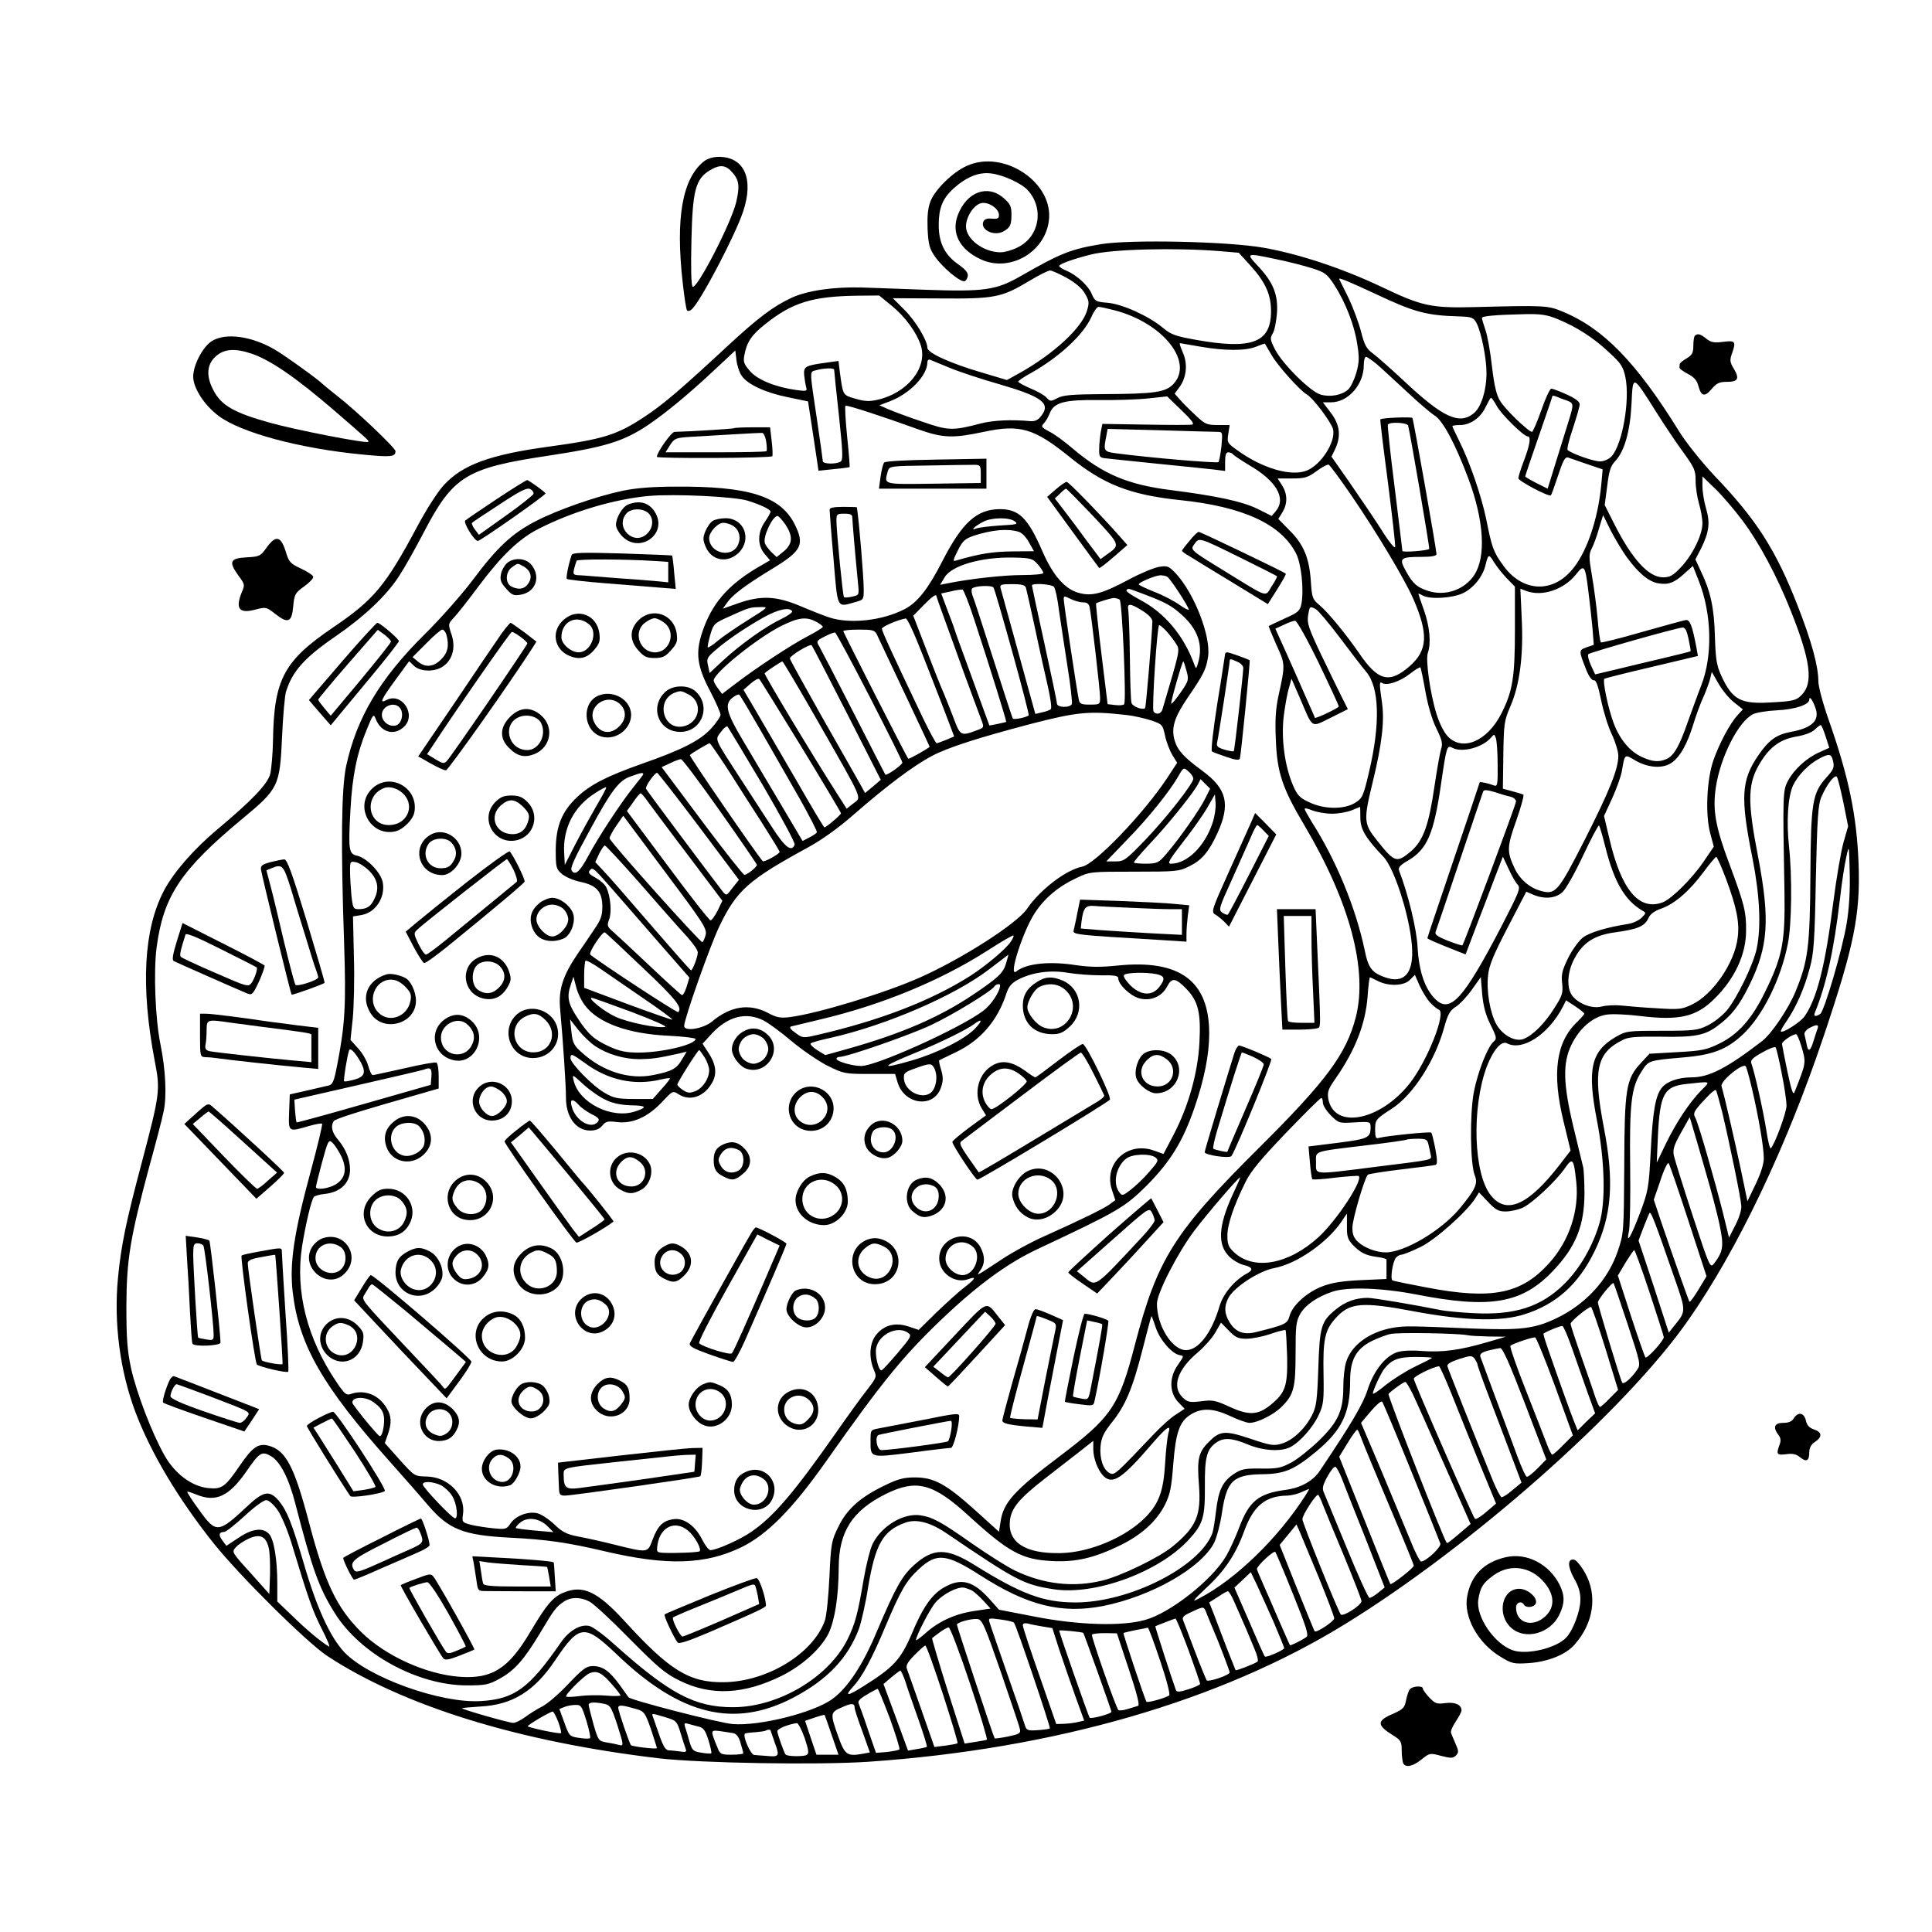 <?xml version="1.0" standalone="no"?>
<!DOCTYPE svg PUBLIC "-//W3C//DTD SVG 20010904//EN"
 "http://www.w3.org/TR/2001/REC-SVG-20010904/DTD/svg10.dtd">
<svg version="1.0" xmlns="http://www.w3.org/2000/svg"
 width="850pt" height="850pt" viewBox="0 0 850 850"
 preserveAspectRatio="xMidYMid meet">
<g transform="translate(0,850) scale(0.1,-0.1)"
fill="#000000" stroke="none">
<path d="M3098 7791 c-96 -76 -127 -249 -94 -538 7 -62 15 -116 19 -119 4 -4
13 -2 20 5 36 29 191 324 226 429 49 145 6 242 -107 242 -24 0 -49 -8 -64 -19z
m126 -52 c28 -33 31 -59 15 -128 -21 -91 -175 -389 -192 -372 -6 6 -8 86 -5
203 5 220 18 270 80 308 46 28 72 25 102 -11z"/>
<path d="M4253 7770 c-61 -27 -139 -104 -159 -155 -12 -31 -15 -66 -13 -123 4
-70 8 -86 34 -123 34 -48 111 -112 129 -106 6 2 12 12 14 23 2 14 -11 29 -42
51 -60 42 -86 95 -86 173 0 73 16 114 61 157 58 53 113 77 169 70 53 -6 135
-44 162 -74 73 -81 51 -206 -46 -252 -23 -12 -57 -21 -74 -21 -75 0 -152 58
-152 114 0 42 34 94 66 102 31 8 79 -23 79 -52 0 -15 -6 -18 -31 -16 -22 2
-33 -2 -38 -14 -13 -35 46 -64 87 -43 31 17 37 28 37 75 0 36 -5 47 -35 73
-70 61 -162 27 -201 -75 -30 -79 8 -152 101 -195 125 -58 279 28 299 166 26
169 -197 320 -361 245z"/>
<path d="M4845 7426 c-133 -22 -177 -39 -355 -141 -106 -61 -158 -69 -415 -60
-115 4 -241 9 -280 10 -124 4 -241 -13 -310 -44 -82 -38 -148 -87 -289 -218
-206 -191 -279 -253 -361 -307 -121 -80 -180 -98 -420 -131 -259 -35 -381 -80
-463 -170 -26 -28 -78 -109 -116 -181 -139 -260 -190 -322 -370 -444 -218
-148 -261 -229 -265 -500 -1 -58 -7 -123 -12 -145 -12 -45 -82 -118 -234 -245
-103 -87 -189 -185 -233 -267 -90 -170 -104 -422 -41 -752 25 -127 22 -145
-56 -441 -70 -263 -92 -367 -106 -513 -19 -197 9 -410 77 -590 68 -180 188
-381 344 -577 118 -147 408 -434 499 -495 338 -222 845 -378 1461 -451 185
-21 697 -30 920 -15 818 56 1549 267 2100 607 558 344 1233 942 1507 1335 217
310 432 761 596 1249 134 398 162 534 154 760 -8 213 -44 384 -132 634 -25 71
-45 146 -45 168 0 67 -30 177 -91 333 -96 246 -181 379 -367 573 -56 60 -121
141 -152 190 -189 306 -335 457 -515 531 -65 27 -76 28 -385 20 -194 -5 -234
4 -410 88 -173 82 -362 145 -520 173 -158 28 -585 37 -715 16z m523 -31 l82
-7 51 -56 c68 -75 92 -130 91 -206 -2 -134 -86 -165 -331 -121 -90 16 -109 23
-145 53 -61 51 -179 105 -244 110 -50 4 -55 7 -68 37 -15 38 -67 85 -112 104
-18 7 -32 17 -32 21 0 8 59 30 139 50 93 24 371 31 569 15z m250 -36 c53 -11
124 -29 157 -40 54 -17 64 -25 95 -72 49 -76 88 -175 101 -259 10 -62 9 -82
-4 -129 -9 -30 -25 -64 -36 -73 -28 -25 -79 -34 -121 -22 -45 13 -167 134
-200 198 -22 43 -23 50 -11 70 8 12 16 52 19 89 6 82 -16 137 -84 209 -54 58
-53 58 84 29z m-924 -82 c37 -21 66 -45 79 -68 19 -32 20 -41 9 -77 -23 -75
-145 -188 -294 -272 l-58 -32 -107 32 c-138 40 -243 87 -243 110 0 32 -51 117
-101 167 l-51 51 209 -1 c240 -2 270 4 393 78 41 25 82 45 90 45 8 0 41 -15
74 -33z m1366 -74 c162 -76 216 -91 358 -95 59 -2 65 -5 79 -31 20 -40 43
-152 43 -218 0 -76 -24 -153 -57 -178 -63 -51 -136 -17 -305 142 -57 53 -119
108 -138 122 -28 20 -37 37 -52 96 -10 39 -35 106 -55 148 -21 42 -39 79 -41
83 -4 9 44 -11 168 -69z m-2137 -48 c60 -49 111 -119 129 -177 29 -97 -61
-208 -192 -237 -35 -8 -57 -7 -97 5 -56 16 -54 14 -68 117 l-6 49 -50 -7 c-97
-13 -104 -17 -101 -56 2 -19 6 -42 9 -53 5 -17 1 -18 -43 -12 -93 13 -171 45
-204 83 -27 31 -31 41 -25 71 11 58 32 89 93 137 118 94 206 121 399 124 l101
1 55 -45z m980 -20 c213 -55 350 -227 260 -324 -35 -37 -81 -44 -313 -45 -132
-1 -171 -4 -197 -17 -30 -16 -33 -16 -49 2 -9 10 -40 28 -70 40 -30 13 -54 26
-54 30 0 4 26 22 58 39 125 71 229 168 264 246 10 24 25 44 31 44 7 0 39 -7
70 -15z m1950 -39 c85 -35 159 -83 226 -146 52 -48 62 -62 72 -109 21 -101
-13 -297 -61 -349 -13 -13 -33 -22 -51 -22 -27 0 -122 33 -142 50 -4 3 6 46
23 95 16 49 30 97 30 106 0 12 -19 26 -56 43 -31 14 -62 26 -69 26 -6 0 -26
-43 -44 -95 -18 -52 -37 -95 -41 -95 -15 0 -119 100 -140 136 -16 25 -26 67
-36 152 -7 64 -20 137 -29 161 -8 24 -15 47 -15 52 0 9 64 14 195 17 64 1 92
-3 138 -22z m-1573 -121 c109 -19 201 -19 247 0 20 8 37 14 38 13 1 -2 15 -25
30 -51 27 -47 125 -156 155 -173 28 -16 108 -123 115 -153 12 -55 -52 -155
-115 -181 -69 -28 -197 9 -309 91 -41 29 -43 33 -37 70 l6 39 -52 0 c-49 0
-57 4 -98 43 -25 23 -56 54 -69 69 l-23 26 22 30 c29 40 36 98 16 146 -16 38
-18 46 -13 46 1 0 40 -7 87 -15z m-2017 -128 c25 -38 105 -75 205 -95 l87 -18
16 -104 c9 -58 19 -127 23 -153 l7 -48 67 7 c37 3 68 8 70 9 1 1 -3 62 -11
134 -7 73 -11 134 -7 136 6 4 163 -47 323 -105 106 -37 149 -39 285 -10 159
34 221 16 376 -109 150 -122 267 -168 486 -191 280 -29 446 -106 512 -235 23
-44 35 -158 24 -220 -7 -33 -13 -39 -74 -66 -37 -17 -68 -32 -70 -33 -1 -2 14
-39 33 -82 40 -86 40 -88 10 -224 -12 -55 -16 -106 -12 -190 5 -148 28 -217
128 -385 198 -335 277 -632 224 -840 -42 -162 -128 -279 -429 -578 -370 -368
-444 -486 -542 -860 -71 -274 -103 -321 -332 -494 -199 -150 -248 -203 -260
-288 l-7 -44 -105 95 c-128 115 -181 144 -265 144 -48 0 -75 -7 -130 -34 -109
-52 -168 -104 -206 -182 -31 -63 -33 -73 -40 -223 -4 -86 -13 -172 -20 -191
-52 -146 -255 -269 -445 -271 -151 -2 -239 52 -439 272 -116 126 -180 157
-263 123 -48 -18 -78 -54 -148 -172 -96 -163 -169 -210 -313 -199 -147 11
-326 92 -432 197 -107 106 -159 214 -229 480 -65 247 -102 318 -176 339 -46
13 -72 -4 -127 -84 -66 -97 -81 -108 -140 -102 -73 7 -148 63 -194 145 -55 98
-121 271 -146 380 -17 81 -21 128 -21 277 1 207 17 301 102 617 28 101 56 208
62 239 14 65 9 181 -14 294 -23 112 -31 321 -17 427 30 226 106 340 375 564
162 134 167 144 177 364 4 91 12 179 17 196 28 91 82 151 219 245 125 86 224
179 279 265 22 33 71 120 109 193 129 247 186 282 546 336 252 38 332 63 440
135 82 56 180 137 294 244 l90 84 5 -42 c3 -24 13 -55 23 -69z m2794 51 c21
-18 79 -72 130 -119 51 -48 106 -95 123 -106 37 -21 92 -124 150 -278 69 -184
79 -345 26 -425 -43 -65 -127 -94 -202 -70 -50 16 -68 32 -99 88 -31 56 -25
62 68 62 45 0 67 4 67 12 0 19 -101 591 -106 599 -3 6 -134 1 -141 -6 -2 -1
13 -124 33 -275 19 -150 34 -279 32 -287 -2 -8 -30 27 -62 79 -33 51 -96 144
-139 206 l-79 113 16 33 c27 57 21 108 -19 160 l-35 46 36 0 c75 0 144 78 144
163 0 20 4 37 10 37 5 0 26 -15 47 -32z m-1877 -17 c41 -17 138 -49 215 -71
187 -54 228 -84 188 -137 -15 -21 -28 -27 -49 -26 -83 8 -165 4 -219 -10 -126
-33 -143 -32 -261 9 -60 20 -126 45 -147 54 l-38 17 45 17 c89 34 166 114 166
172 0 9 5 14 13 11 6 -3 46 -19 87 -36z m-510 -8 c0 -5 9 -95 21 -202 17 -161
19 -195 7 -202 -19 -12 -78 -11 -78 2 0 5 -11 83 -24 172 -35 235 -35 220 -6
228 35 10 80 11 80 2z m3615 -183 c39 -62 94 -144 123 -183 47 -65 52 -77 52
-123 0 -28 7 -73 15 -100 8 -27 15 -66 15 -87 0 -50 -44 -140 -96 -194 -33
-35 -47 -43 -77 -43 -64 0 -137 80 -216 237 l-41 81 11 83 c8 67 15 89 35 110
41 43 66 132 72 252 6 130 4 130 107 -33z m-2040 -58 c-9 -2 -101 -2 -206 0
l-189 3 -7 -35 c-3 -19 -7 -53 -7 -74 -1 -34 2 -39 24 -42 14 -2 117 -12 230
-24 113 -11 226 -23 253 -26 l47 -6 0 41 c0 29 4 41 14 41 8 0 17 -4 20 -8 3
-5 35 -26 71 -48 121 -70 165 -146 118 -203 l-18 -21 -64 32 c-67 32 -176 56
-381 82 -190 24 -299 71 -431 183 -35 30 -81 64 -102 74 -36 19 -38 22 -24 37
9 9 20 30 26 45 18 46 64 59 215 57 72 -1 169 2 216 7 l85 9 63 -61 c44 -42
58 -61 47 -63z m1648 106 c32 -12 32 -15 6 -98 -11 -36 -36 -116 -55 -177
l-35 -113 -50 25 c-27 14 -49 27 -49 29 0 2 27 82 60 177 33 95 60 174 60 177
0 2 8 1 18 -3 9 -4 29 -12 45 -17z m-308 -24 c19 -36 119 -134 136 -134 16 0
10 -37 -16 -106 -14 -36 -25 -72 -25 -78 0 -12 136 -84 143 -75 3 2 17 42 32
87 22 67 31 83 44 79 9 -3 47 -16 84 -29 l68 -23 -6 -67 c-15 -158 -67 -307
-134 -381 -89 -99 -217 -88 -298 26 -42 57 -50 80 -74 202 -22 105 -72 251
-120 347 -16 32 -29 60 -29 63 0 3 15 5 33 5 46 0 91 32 113 79 11 22 21 41
24 41 3 0 14 -16 25 -36z m-390 -86 c7 -20 96 -540 93 -543 -8 -8 -118 -16
-118 -9 0 5 -16 130 -34 279 -19 148 -32 273 -30 277 8 13 84 9 89 -4z m-838
-28 c22 0 22 -3 17 -62 -4 -35 -10 -66 -13 -71 -6 -6 -303 19 -453 39 -52 7
-54 11 -41 74 l6 33 231 -6 c127 -4 241 -7 253 -7z m586 -276 c113 -165 236
-370 275 -459 67 -154 63 -226 -15 -295 -90 -79 -140 -67 -224 57 -55 80 -136
179 -172 209 -33 28 -35 33 -40 109 -7 101 -32 161 -95 223 l-48 49 18 29 c23
38 23 79 -1 118 l-20 31 64 0 c55 0 69 4 107 32 23 17 47 30 53 29 5 -1 49
-61 98 -132z m1723 -114 c72 -95 152 -244 213 -398 87 -218 100 -318 47 -370
-23 -23 -36 -27 -128 -32 -139 -9 -175 9 -225 117 -20 44 -25 71 -28 170 -3
126 -19 201 -61 288 l-25 54 25 48 c35 71 41 112 22 176 -9 30 -16 74 -16 98
l0 43 56 -54 c31 -30 85 -93 120 -140z m-506 -165 c50 -68 93 -103 134 -111
45 -8 71 1 116 42 l38 34 25 -63 c58 -145 63 -331 12 -462 -15 -38 -41 -111
-59 -160 -37 -107 -61 -149 -93 -164 -34 -15 -62 -13 -108 8 -54 24 -98 77
-125 148 -25 66 -51 191 -41 197 3 2 97 26 209 52 l202 48 -6 35 c-19 100 -29
126 -48 123 -11 -2 -98 -26 -194 -53 -96 -28 -177 -48 -179 -45 -3 3 -10 49
-14 103 -5 54 -16 139 -25 190 -14 81 -14 94 -1 120 8 15 23 55 32 88 l18 59
34 -69 c20 -38 52 -92 73 -120z m-532 -88 l37 -38 0 -192 c0 -206 -10 -269
-60 -367 -62 -122 -172 -168 -236 -99 -17 18 -37 59 -49 98 -28 90 -49 240
-38 269 15 42 8 116 -17 187 -14 39 -25 71 -25 73 0 1 9 -2 19 -8 34 -18 131
-12 179 11 46 23 86 73 98 124 11 47 15 49 36 13 11 -18 36 -50 56 -71z m360
-57 c6 -47 14 -119 18 -161 l6 -76 -32 -11 c-35 -13 -35 -13 0 -102 11 -27 24
-44 32 -43 10 2 19 -23 32 -86 10 -50 31 -118 47 -151 16 -34 29 -77 29 -95 0
-58 -39 -155 -148 -370 -118 -231 -128 -243 -195 -224 -47 13 -90 50 -112 96
-36 76 -36 95 6 213 21 60 35 111 31 114 -4 2 -26 9 -49 15 l-41 11 2 148 c2
138 4 151 30 212 42 95 59 226 51 387 l-6 133 26 -10 c69 -26 164 5 218 72 37
47 41 42 55 -72z m-1199 -80 c10 -5 58 -62 107 -127 49 -65 100 -132 115 -149
58 -69 62 -228 13 -437 -26 -111 -30 -119 -62 -139 -49 -30 -136 -29 -201 2
-42 19 -53 30 -72 74 -37 86 -53 207 -41 306 6 47 16 103 23 124 l11 40 37
-85 c59 -138 47 -130 135 -87 l76 38 -29 58 c-16 32 -57 116 -91 187 -53 112
-60 134 -55 167 7 42 8 42 34 28z m12 -235 c49 -102 89 -188 89 -193 0 -7
-102 -55 -105 -50 0 2 -21 48 -45 103 -24 55 -63 143 -86 194 l-43 95 37 17
c20 10 43 18 50 18 7 1 52 -79 103 -184z m1628 104 c6 -29 10 -53 9 -54 -2 -2
-55 -15 -118 -30 -63 -15 -157 -37 -209 -50 l-93 -22 -19 41 c-10 22 -15 44
-11 48 8 8 389 116 414 117 12 1 19 -13 27 -50z m-1158 -230 c11 -63 30 -127
49 -165 25 -51 28 -66 20 -90 -5 -16 -18 -90 -29 -164 -25 -171 -49 -238 -103
-285 -63 -53 -72 -50 -147 44 -62 77 -63 90 -21 263 40 164 52 267 40 348 -12
83 -12 93 1 85 20 -13 77 6 120 39 24 19 46 32 48 30 2 -1 12 -49 22 -105z
m1358 -49 l39 -31 -24 -26 c-32 -35 -78 -120 -105 -196 -30 -84 -37 -239 -15
-322 l16 -60 -45 -66 c-51 -75 -141 -164 -180 -179 -104 -39 -183 56 -235 283
l-23 97 36 78 c19 42 38 95 42 117 14 80 11 78 60 49 58 -33 123 -37 162 -8
36 27 66 80 93 168 12 39 32 94 45 121 12 28 25 63 29 79 l7 30 30 -52 c16
-28 46 -65 68 -82z m359 -27 c18 -53 -16 -86 -109 -103 -64 -12 -97 -36 -143
-103 -75 -109 -80 -184 -26 -452 32 -162 39 -301 19 -397 -14 -70 -88 -222
-133 -275 -20 -23 -57 -52 -84 -65 -43 -21 -60 -23 -202 -23 -152 0 -156 -1
-203 -28 -107 -63 -125 -141 -81 -367 35 -181 39 -361 10 -455 -29 -98 -85
-195 -151 -261 -104 -104 -221 -142 -409 -131 -56 3 -114 9 -131 12 -131 26
-302 55 -328 55 -52 0 -99 -17 -140 -51 -65 -53 -71 -75 -77 -259 -5 -144 -9
-170 -28 -207 -31 -60 -85 -110 -132 -124 -36 -11 -49 -9 -138 21 -114 38
-135 36 -186 -16 -44 -45 -50 -74 -41 -188 10 -134 -12 -184 -115 -269 -59
-49 -228 -131 -311 -151 -128 -31 -258 -16 -383 44 -34 16 -119 70 -191 120
-133 94 -172 115 -224 123 -74 12 -171 -45 -211 -124 -11 -21 -29 -92 -40
-156 -26 -153 -37 -196 -72 -267 -83 -166 -304 -297 -503 -297 -169 0 -279 59
-524 278 -44 40 -92 75 -107 79 -39 10 -90 -19 -127 -73 -139 -201 -203 -248
-351 -257 -177 -11 -497 104 -602 216 -62 66 -122 198 -177 388 -53 180 -74
233 -111 278 -40 46 -66 42 -134 -21 -132 -124 -141 -125 -216 -20 -31 42 -54
78 -52 80 1 2 19 -4 39 -12 86 -36 144 -9 220 100 59 86 69 92 110 68 40 -24
78 -97 107 -211 74 -286 103 -368 173 -479 112 -180 364 -318 582 -318 81 0
95 3 144 30 65 36 106 82 177 200 62 104 70 115 104 138 31 21 72 22 113 1 18
-9 97 -82 177 -164 127 -128 155 -152 222 -185 137 -67 281 -60 447 22 92 46
172 119 206 186 28 59 44 161 45 289 0 159 60 252 207 325 135 67 209 47 365
-96 175 -160 235 -193 368 -199 104 -5 182 13 296 68 95 46 162 106 200 181
22 45 28 74 36 179 11 137 27 184 74 215 49 32 101 30 174 -4 36 -17 75 -31
87 -31 35 0 106 35 142 71 53 53 61 82 61 235 0 120 2 141 21 174 22 39 76 76
144 98 66 21 215 16 365 -13 327 -64 466 -40 602 103 101 106 139 200 139 344
0 47 -3 97 -5 110 -3 12 -22 91 -42 173 -47 195 -50 288 -10 369 35 72 94 123
154 132 24 4 91 1 148 -6 172 -21 247 -4 328 77 88 87 138 194 138 298 1 83
-8 118 -72 290 -63 167 -76 242 -61 341 20 134 100 291 164 322 14 7 62 15
106 17 80 4 141 25 141 47 0 19 16 -3 28 -39z m44 -123 l16 -50 -42 -19 c-56
-24 -112 -75 -139 -125 -24 -45 -24 -57 -16 -496 3 -215 -9 -279 -86 -435 -57
-117 -117 -185 -200 -226 -57 -28 -77 -32 -186 -38 l-122 -7 -38 -41 c-65 -70
-72 -112 -73 -453 -2 -291 -2 -296 -28 -373 -43 -128 -142 -236 -273 -298 -95
-45 -156 -52 -365 -44 -289 12 -301 12 -354 3 -105 -19 -184 -79 -205 -155 -6
-21 -11 -68 -11 -104 0 -104 -22 -153 -104 -234 -39 -38 -95 -83 -124 -99 -47
-25 -63 -28 -135 -27 -71 1 -85 -2 -119 -24 -49 -33 -67 -70 -78 -163 -5 -42
-12 -86 -16 -97 -55 -148 -364 -305 -602 -305 -141 0 -238 36 -445 165 -122
76 -181 76 -267 -2 -52 -47 -80 -97 -164 -295 -61 -145 -127 -244 -194 -293
-83 -60 -321 -120 -439 -110 -56 4 -452 106 -458 118 -1 1 -18 25 -38 53 -45
62 -75 84 -119 84 -28 0 -44 -12 -108 -79 -41 -44 -93 -88 -115 -99 -22 -11
-55 -32 -74 -46 -19 -14 -43 -26 -53 -26 -18 0 -218 57 -225 64 -2 2 34 5 79
8 142 7 239 67 330 203 108 160 129 162 273 25 279 -267 515 -325 775 -189
149 78 240 173 289 303 10 28 29 110 40 181 32 192 66 251 164 286 50 18 112
1 186 -50 302 -205 335 -223 467 -243 180 -28 462 75 593 217 64 69 73 99 72
237 -1 127 8 162 51 192 32 22 69 20 138 -9 67 -28 146 -33 188 -11 43 23 99
87 124 141 21 45 23 63 21 180 -3 151 6 192 50 242 64 73 115 78 357 32 217
-40 373 -44 475 -12 141 44 239 132 310 277 76 156 88 306 41 547 -48 251 -32
326 82 383 26 14 59 16 170 15 148 -3 194 6 249 48 60 44 94 87 139 178 84
170 92 288 39 565 -49 253 -47 326 14 422 41 65 88 97 157 108 35 6 66 18 78
30 11 11 23 20 26 20 4 0 13 -22 22 -50z m-1443 -124 c1 -86 -1 -97 -15 -92
-26 10 -64 18 -64 14 0 -2 -52 -156 -115 -342 -63 -186 -115 -340 -115 -343 0
-4 31 -18 120 -53 l48 -19 50 132 c28 73 65 169 82 215 l32 83 25 -53 c13 -29
31 -61 40 -70 14 -15 7 -32 -72 -185 -167 -320 -225 -384 -291 -318 -45 45
-71 121 -77 225 -4 83 -41 234 -82 341 -4 12 6 24 40 43 84 50 113 116 145
337 24 165 26 172 50 159 43 -23 134 2 170 45 13 16 15 16 21 -2 4 -10 8 -62
8 -117z m1476 14 c6 -26 1 -37 -29 -70 -62 -69 -69 -108 -71 -430 -2 -312 -10
-377 -64 -509 -31 -77 -106 -188 -148 -221 -156 -120 -234 -160 -312 -160 -57
0 -108 -18 -130 -46 -28 -35 -40 -105 -49 -289 -8 -151 -11 -166 -46 -260 -42
-111 -63 -144 -49 -80 4 22 7 150 5 285 -3 275 5 346 49 414 32 51 29 50 187
64 128 11 189 35 259 100 88 82 169 246 199 401 17 84 19 298 5 426 -12 113
-5 217 17 268 21 45 69 95 117 120 43 23 53 21 60 -13z m45 -180 l21 -105 -20
-70 c-11 -38 -32 -160 -46 -270 -35 -277 -72 -420 -126 -497 -19 -26 -96 -75
-104 -66 -2 2 10 24 27 48 41 61 76 140 100 230 18 65 22 118 27 395 6 267 10
326 24 358 23 54 58 100 68 90 4 -4 17 -55 29 -113z m-1462 24 c12 -3 22 -13
22 -20 0 -13 -228 -623 -236 -633 -1 -2 -30 7 -64 20 -45 18 -59 28 -54 39 3
8 51 148 105 310 55 162 101 300 104 307 3 9 15 9 52 -2 26 -9 58 -18 71 -21z
m-788 -74 c28 0 67 7 87 15 19 8 36 15 37 15 0 0 1 -22 1 -48 0 -50 22 -88
102 -172 52 -56 123 -288 126 -412 3 -103 -38 -145 -116 -119 -61 21 -77 41
-93 121 -39 185 -125 395 -233 564 -17 28 -31 53 -31 57 0 5 16 1 35 -7 19 -7
57 -14 85 -14z m1204 -151 c38 -150 85 -230 161 -275 18 -10 18 -11 -3 -32
-11 -11 -38 -24 -59 -27 -95 -15 -169 -37 -199 -60 -18 -14 -47 -54 -65 -90
-26 -54 -31 -73 -26 -112 4 -42 1 -53 -35 -109 -42 -67 -94 -119 -135 -135
-37 -14 -92 16 -120 65 -28 52 -44 147 -36 216 4 42 25 92 87 211 l81 156 30
-13 c49 -21 99 -17 129 11 15 13 56 86 91 161 36 76 67 135 70 132 3 -2 16
-47 29 -99z m1061 -329 c-19 -117 -99 -390 -117 -401 -19 -13 -30 -11 -24 4
50 123 84 272 111 502 8 72 21 155 28 185 12 55 12 55 15 -70 2 -81 -3 -159
-13 -220z m-531 193 c47 -127 60 -192 51 -259 -13 -110 -110 -251 -202 -294
-44 -21 -57 -22 -153 -16 -58 3 -128 9 -156 12 -28 3 -67 1 -86 -4 -43 -12
-105 12 -132 49 -25 36 -20 106 12 164 38 70 89 102 184 114 93 13 124 26 140
61 8 18 26 32 58 43 59 21 125 79 186 162 27 36 51 65 55 65 3 0 23 -44 43
-97z m-1302 -544 c13 -14 31 -28 38 -31 35 -11 -51 -228 -129 -326 -131 -164
-331 -202 -357 -67 -5 31 -1 43 34 93 85 123 130 238 139 360 3 45 8 82 10 82
2 0 18 -7 35 -16 47 -24 115 -22 141 5 l22 22 21 -48 c12 -26 33 -60 46 -74z
m266 -98 c27 -54 28 -62 14 -73 -27 -23 -70 -132 -88 -224 -18 -99 -16 -316 5
-367 14 -35 1 -62 -68 -145 -81 -97 -242 -192 -325 -192 -40 0 -93 20 -120 45
-20 18 -26 34 -26 64 0 37 53 217 68 233 4 3 70 14 147 23 77 9 145 18 151 20
8 2 8 22 -1 70 -7 36 -15 69 -18 72 -6 5 -195 -14 -229 -23 -15 -5 -18 1 -18
35 0 44 2 47 73 93 94 60 192 213 232 362 15 53 24 70 49 86 17 10 49 44 71
75 l40 56 6 -74 c5 -54 15 -92 37 -136z m412 49 c0 -3 -14 -19 -31 -36 -93
-88 -112 -225 -60 -438 l31 -128 -47 -61 c-138 -179 -235 -223 -304 -136 -76
94 -85 385 -18 566 28 73 65 116 89 103 68 -36 183 39 246 161 l14 28 40 -26
c22 -15 40 -29 40 -33z m1027 -64 c-3 -8 -11 -32 -18 -55 -14 -48 -25 -52 -31
-13 -3 15 -7 33 -9 41 -2 8 7 20 21 28 32 17 43 16 37 -1z m-72 -78 c22 -74
22 -73 -30 -203 -6 -15 -14 10 -31 90 -13 61 -23 115 -24 122 0 11 44 42 62
43 4 0 14 -23 23 -52z m-86 -121 c12 -59 21 -123 21 -141 0 -30 -51 -169 -69
-188 -4 -4 -13 32 -20 80 -13 83 -52 258 -66 294 -5 13 6 24 47 47 29 17 56
27 60 23 3 -4 16 -56 27 -115z m-131 -67 c28 -119 52 -257 52 -305 0 -26 -13
-67 -36 -115 l-36 -75 -28 135 c-27 128 -75 336 -86 371 -6 23 96 106 107 87
4 -7 16 -51 27 -98z m-223 -7 c-52 -53 -111 -142 -157 -237 l-39 -81 5 115 c9
188 27 220 125 231 112 12 108 14 66 -28z m92 -96 c30 -126 82 -376 84 -412 2
-17 -10 -54 -26 -85 l-28 -55 -27 110 c-35 140 -108 393 -121 417 -12 21 -7
30 50 90 19 21 37 35 40 32 3 -2 15 -46 28 -97z m-1757 42 c0 -12 16 -37 35
-56 35 -35 36 -35 105 -31 69 4 70 3 70 -22 0 -46 -12 -51 -145 -68 l-128 -16
6 -69 c3 -38 8 -72 11 -75 3 -3 49 0 102 7 53 6 99 9 102 7 19 -19 -96 -194
-176 -268 -132 -121 -285 -149 -372 -68 -25 23 -30 36 -30 74 0 49 29 134 80
236 24 49 69 102 179 217 80 83 149 152 154 152 4 1 7 -8 7 -20z m1683 -300
c25 -86 54 -194 63 -241 19 -90 15 -114 -24 -166 -18 -23 -19 -21 -95 210 -42
128 -79 247 -83 265 -5 26 1 45 32 100 l38 68 12 -40 c7 -22 32 -110 57 -196z
m-1218 114 c4 -16 8 -36 10 -46 4 -21 12 -19 -246 -51 -277 -35 -259 -36 -259
19 0 53 -19 47 220 76 96 11 177 23 179 25 2 2 24 4 47 4 39 0 44 -3 49 -27z
m650 -164 c13 -125 -31 -259 -120 -357 -122 -135 -251 -161 -535 -107 -80 15
-149 29 -154 32 -10 7 1 83 16 100 6 7 17 13 24 13 8 0 45 15 82 33 66 31 207
157 244 217 l15 24 40 -42 c33 -35 46 -42 77 -42 20 0 53 7 72 15 41 17 150
118 190 177 33 47 38 41 49 -63z m493 -169 l80 -245 -35 -58 c-19 -32 -37 -56
-40 -54 -4 5 -67 183 -125 353 l-32 96 29 84 c15 47 32 81 36 77 4 -4 43 -118
87 -253z m-2004 116 c-65 -141 -69 -225 -13 -277 16 -15 43 -30 59 -34 39 -9
46 -21 19 -36 -57 -30 -108 -91 -124 -147 -34 -116 -92 -192 -147 -192 -61 0
-128 107 -128 204 0 46 91 224 165 322 56 74 193 234 201 234 2 0 -13 -34 -32
-74z m1941 -363 c54 -154 54 -151 0 -217 l-23 -29 -66 203 -67 202 21 56 c12
31 24 60 27 65 6 10 25 -40 108 -280z m-1439 223 c-1 -45 4 -59 24 -81 34 -36
57 -48 108 -55 23 -3 43 -8 42 -12 0 -5 0 -25 0 -47 l0 -38 -112 -5 c-84 -4
-128 -11 -172 -28 -67 -26 -131 -84 -143 -131 -9 -33 -19 -38 -149 -70 -53
-13 -88 1 -114 43 -24 39 -25 69 -6 107 25 48 134 119 202 132 98 18 232 111
295 203 13 20 24 36 25 36 0 0 0 -24 0 -54z m1332 -294 c34 -103 62 -191 62
-195 0 -15 -74 -97 -81 -89 -3 4 -32 86 -64 184 l-57 176 33 56 c19 30 36 56
39 56 3 0 34 -85 68 -188z m-97 -138 c58 -176 58 -177 40 -203 -26 -37 -58
-64 -64 -54 -8 13 -107 341 -107 353 0 13 63 90 69 85 2 -3 30 -84 62 -181z
m-98 -106 l56 -183 -37 -37 c-20 -21 -39 -38 -43 -38 -3 0 -13 21 -22 48 -8
26 -36 105 -61 177 -25 71 -46 135 -46 141 0 11 77 74 90 74 3 0 32 -82 63
-182z m-1978 91 c18 -54 71 -115 105 -121 20 -3 19 -4 -7 -42 -40 -55 -39
-123 1 -165 l28 -29 -38 -25 c-22 -13 -66 -53 -99 -88 -168 -177 -172 -181
-193 -170 -29 15 -45 65 -40 119 4 38 14 59 49 103 60 74 92 150 136 323 20
80 38 146 39 146 1 0 10 -23 19 -51z m399 -49 c23 0 70 9 105 21 34 12 64 19
67 17 2 -3 5 -56 7 -119 2 -129 -8 -157 -74 -211 -55 -44 -95 -46 -178 -8 -63
29 -76 32 -126 25 -51 -6 -60 -4 -81 16 -50 47 -24 124 67 200 27 23 61 61 75
85 l26 45 35 -36 c28 -29 41 -35 77 -35z m1432 -41 c18 -52 48 -137 67 -191
l35 -96 -39 -37 -38 -38 -15 37 c-14 34 -64 173 -118 329 -11 32 -19 59 -17
60 21 13 76 35 83 33 5 -1 24 -45 42 -97z m-461 57 c11 -3 54 -5 95 -6 l75 -1
-85 -25 c-121 -35 -194 -44 -281 -38 -48 4 -90 2 -112 -5 -53 -18 -103 -82
-130 -165 -20 -63 -70 -148 -211 -358 -30 -44 -83 -74 -151 -83 -119 -16 -160
-50 -204 -168 -16 -42 -41 -97 -56 -122 -61 -106 -247 -252 -357 -282 -102
-29 -296 -23 -488 15 l-155 30 -39 44 c-74 83 -126 97 -201 55 -55 -31 -95
-88 -144 -206 -48 -112 -80 -147 -211 -229 -71 -45 -87 -47 -48 -4 40 42 83
122 143 265 69 163 92 202 148 254 78 72 120 68 270 -28 207 -133 356 -170
539 -135 212 42 433 167 490 279 11 23 27 82 34 131 21 141 49 168 177 170 98
1 140 19 238 100 113 94 149 169 149 311 0 92 26 139 93 174 27 13 65 28 85
32 35 8 293 3 337 -5z m387 -226 l78 -215 -42 -42 c-23 -24 -45 -43 -49 -43
-3 0 -14 21 -24 48 -10 26 -51 132 -92 236 -41 103 -71 191 -68 195 9 9 98 39
109 37 5 -1 45 -99 88 -216z m-133 -75 l94 -246 -38 -39 c-22 -22 -43 -39 -48
-37 -5 1 -24 43 -42 92 -18 50 -61 164 -95 255 -34 91 -64 172 -67 181 -3 12
5 19 34 27 21 5 45 10 53 11 11 1 42 -69 109 -244z m-209 173 c0 -5 24 -73 54
-151 30 -78 73 -193 97 -256 l43 -114 -40 -33 c-21 -19 -43 -32 -48 -31 -5 2
-22 34 -38 73 -79 194 -197 491 -200 503 -2 10 15 20 52 32 50 16 56 16 68 1
6 -9 12 -20 12 -24z m-200 28 c0 -2 -33 -19 -73 -38 -40 -19 -98 -56 -130 -81
-31 -26 -57 -43 -57 -38 0 14 37 94 52 111 32 39 62 50 135 50 40 0 73 -2 73
-4z m88 -163 c28 -71 83 -207 122 -303 l72 -175 -43 -37 c-24 -21 -46 -34 -50
-30 -11 13 -269 603 -269 616 0 11 84 52 111 55 3 1 29 -56 57 -126z m-173 5
c14 -29 77 -170 140 -313 l115 -260 -28 -24 c-62 -53 -74 -62 -77 -59 -13 14
-261 648 -256 655 9 12 64 52 74 53 4 0 18 -24 32 -52z m-5 -343 c67 -165 124
-307 127 -316 4 -16 -63 -79 -85 -79 -5 0 -28 44 -49 98 -22 53 -79 190 -127
305 l-88 207 43 51 c23 27 45 47 50 42 4 -4 62 -143 129 -308z m-1070 168 c-4
-16 -11 -75 -14 -132 -7 -120 -27 -175 -84 -234 -87 -90 -248 -158 -377 -160
-154 -3 -231 47 -222 141 6 58 41 99 158 190 52 40 120 93 152 118 l57 45 0
-36 c0 -41 20 -93 44 -118 41 -41 82 -14 219 146 63 72 81 83 67 40z m847 -15
c6 -18 61 -151 122 -295 61 -144 111 -266 111 -271 0 -11 -99 -87 -103 -81 -2
2 -53 129 -114 282 l-111 278 36 59 c20 33 40 60 43 60 3 0 10 -15 16 -32z
m-85 -179 c9 -24 56 -143 104 -263 l86 -220 -28 -23 c-16 -13 -33 -23 -39 -23
-5 0 -50 98 -99 218 -49 119 -94 228 -100 242 -10 21 -8 32 13 72 14 26 30 46
36 45 5 -2 17 -23 27 -48z m-157 -76 c-122 -191 -309 -372 -469 -455 -34 -18
-31 -13 29 44 83 76 132 150 169 252 41 112 94 155 191 156 17 1 44 7 60 15
17 7 32 14 34 14 2 1 -5 -11 -14 -26z m75 -43 c7 -19 49 -120 92 -223 43 -104
78 -194 78 -201 0 -18 -80 -70 -91 -59 -11 11 -169 403 -169 419 0 20 63 115
70 107 4 -4 13 -24 20 -43z m-4600 -22 c17 -23 43 -85 61 -142 77 -255 94
-302 134 -381 24 -47 39 -82 32 -79 -34 20 -99 74 -159 133 l-68 65 0 81 c0
104 -15 193 -36 216 -27 30 -75 24 -135 -17 l-53 -35 -17 23 c-19 24 -16 38 7
38 8 0 48 32 90 70 41 39 84 70 95 70 11 0 32 -18 49 -42z m4580 -293 c38 -93
70 -177 70 -185 0 -13 -78 -65 -86 -57 -2 2 -37 88 -79 192 l-75 188 37 45 37
45 13 -29 c7 -16 44 -105 83 -199z m-4618 126 c5 -17 7 -70 6 -118 l-3 -86
-83 93 c-82 90 -83 92 -65 112 10 12 36 29 58 39 49 22 75 10 87 -40z m4507
-205 c57 -141 70 -181 59 -188 -26 -18 -70 -39 -73 -36 -1 2 -24 53 -50 113
-26 61 -58 134 -71 163 -13 29 -24 56 -24 59 0 14 74 83 81 75 3 -4 39 -88 78
-186z m-86 -121 c26 -61 47 -113 47 -116 0 -8 -79 -43 -85 -37 -3 2 -34 72
-69 154 l-65 149 36 34 36 34 26 -54 c14 -30 47 -104 74 -164z m-1326 137 c10
-6 32 -26 49 -44 l32 -35 -74 -11 c-85 -13 -157 -47 -214 -99 -22 -19 -40 -32
-40 -29 0 19 61 136 85 165 32 37 97 71 126 66 10 -2 26 -8 36 -13z m1153 -49
c12 -27 25 -57 30 -68 5 -11 15 -36 24 -55 8 -19 24 -57 35 -84 12 -27 18 -53
14 -56 -10 -9 -95 -42 -97 -38 -1 2 -18 46 -39 98 -20 52 -45 119 -56 147
l-21 53 38 24 c20 14 40 25 44 25 4 1 17 -20 28 -46z m-120 -55 c7 -18 19 -46
26 -63 25 -57 74 -186 74 -193 0 -12 -93 -43 -101 -35 -3 5 -27 62 -52 128
-25 66 -48 128 -52 137 -5 13 3 21 37 36 56 26 54 27 68 -10z m-907 -253 c43
-126 82 -240 84 -252 4 -19 -1 -22 -52 -33 -31 -6 -58 -10 -59 -8 -5 6 -166
493 -166 500 0 10 60 27 89 25 22 -2 31 -22 104 -232z m58 216 c10 -10 162
-461 158 -465 -2 -3 -26 -6 -53 -8 -45 -3 -50 -1 -57 22 -4 14 -39 117 -79
230 -39 113 -74 213 -77 224 -5 17 -2 18 48 11 30 -4 57 -10 60 -14z m768
-121 c28 -77 51 -144 51 -148 0 -5 -23 -15 -51 -24 -37 -12 -51 -13 -55 -5
-18 49 -93 281 -91 282 5 3 83 33 88 34 4 1 29 -62 58 -139z m-642 104 l43 -7
29 -91 c17 -50 48 -142 70 -203 l41 -113 -27 -6 c-14 -4 -42 -7 -61 -8 l-35
-1 -73 210 c-41 116 -74 216 -74 224 0 9 7 11 23 8 12 -4 41 -9 64 -13z m-320
-249 c45 -135 78 -247 75 -249 -4 -2 -28 -6 -53 -10 l-45 -7 -74 231 c-40 127
-71 232 -69 233 2 2 17 13 33 25 16 12 34 22 40 22 6 0 48 -110 93 -245z m837
99 c28 -82 45 -148 40 -153 -12 -10 -95 -34 -100 -28 -6 6 -104 300 -101 302
1 2 25 7 52 13 28 5 52 10 55 11 3 0 27 -64 54 -145z m-338 122 c3 -3 124
-341 124 -347 0 -9 -89 -33 -96 -26 -5 5 -134 374 -134 383 0 4 102 -6 106
-10z m200 -159 c36 -108 49 -159 41 -162 -7 -2 -27 -8 -46 -14 -19 -6 -38 -8
-41 -4 -12 14 -120 324 -116 331 2 4 28 7 57 7 l53 -1 52 -157z m-818 -109
c38 -117 67 -215 65 -217 -2 -3 -25 -7 -53 -11 l-49 -6 -56 160 c-31 89 -60
170 -64 181 -7 16 -1 29 32 63 23 23 44 42 48 42 5 0 39 -96 77 -212z m-1458
44 c22 -24 40 -48 40 -51 0 -3 -28 -4 -62 -1 -35 3 -88 2 -118 -2 -30 -4 -57
-5 -59 -2 -7 7 81 95 104 103 31 12 53 2 95 -47z m1293 11 c8 -27 34 -101 57
-166 23 -65 40 -120 38 -122 -2 -2 -22 -7 -43 -10 l-40 -7 -54 147 -54 146 34
29 c19 16 37 29 40 30 3 0 13 -21 22 -47z m-68 -163 c26 -72 45 -133 42 -137
-4 -3 -28 -8 -55 -11 l-48 -4 -34 98 c-18 55 -37 106 -41 116 -7 13 1 22 34
42 23 14 45 25 48 26 3 0 27 -59 54 -130z m-1258 64 c27 -5 32 -13 57 -87 31
-97 31 -100 9 -94 -10 3 -34 8 -54 11 -35 6 -37 8 -58 80 -11 41 -21 79 -21
85 0 12 23 14 67 5z m1103 -17 c0 -7 15 -54 34 -104 l33 -93 -32 -6 c-68 -12
-78 -5 -107 76 -36 101 -36 106 15 128 43 20 57 19 57 -1z m-1180 -58 c12 -39
19 -73 16 -76 -3 -3 -24 -3 -48 1 -42 6 -44 8 -65 67 l-22 60 22 9 c12 5 34 9
49 9 24 1 28 -5 48 -70z m226 50 c28 -9 34 -18 58 -87 14 -43 26 -80 26 -83 0
-6 -110 7 -114 13 -8 10 -56 152 -56 164 0 15 18 13 86 -7z m-350 -54 c9 -25
15 -48 12 -50 -5 -5 -139 23 -146 30 -4 4 99 65 110 65 3 0 14 -20 24 -45z
m471 20 c49 -15 51 -16 68 -72 10 -32 20 -64 23 -71 3 -9 -3 -12 -24 -8 -16 2
-38 5 -50 5 -16 1 -25 15 -44 69 -13 37 -25 73 -28 80 -5 15 -6 15 55 -3z
m732 -78 l30 -87 -49 0 -48 0 -25 74 -25 75 41 14 c23 8 43 13 45 12 1 -1 15
-41 31 -88z m-587 37 c23 -5 31 -16 45 -60 9 -30 15 -56 12 -58 -2 -2 -22 -1
-44 3 -36 6 -40 10 -52 50 -7 24 -15 53 -19 63 -5 16 -2 19 13 14 10 -3 30 -8
45 -12z m468 -50 c18 -55 20 -68 9 -75 -13 -8 -86 -7 -93 2 -7 9 -36 91 -36
102 0 12 49 31 86 36 6 0 21 -29 34 -65z m-314 21 c14 -3 25 -17 32 -43 7 -22
12 -42 12 -46 0 -3 -23 -6 -51 -6 -47 0 -51 2 -63 33 -31 75 -31 76 11 71 21
-3 47 -7 59 -9z m164 12 c0 -1 9 -26 19 -55 22 -59 19 -63 -39 -57 -19 1 -42
3 -52 4 -16 1 -53 87 -40 94 4 2 25 5 47 6 22 2 42 5 44 7 5 4 21 6 21 1z"/>
<path d="M3229 6616 c-3 -3 -207 -15 -261 -16 -14 0 -78 -90 -78 -110 0 -8
505 -6 508 3 2 4 1 34 -3 67 l-7 60 -77 0 c-43 0 -80 -2 -82 -4z m142 -59 c3
-20 4 -39 1 -42 -3 -3 -104 -5 -225 -5 l-219 0 20 32 c19 29 25 32 89 36 37 2
122 7 188 11 66 4 124 7 130 6 5 -1 13 -18 16 -38z"/>
<path d="M3890 6465 c-5 -6 -12 -34 -16 -63 l-7 -52 237 0 236 0 0 66 0 66
-221 -4 c-134 -2 -224 -7 -229 -13z m425 -50 l0 -40 -207 -3 c-228 -3 -218 -5
-202 55 6 22 10 23 178 25 94 2 185 3 201 3 28 0 30 -3 30 -40z"/>
<path d="M2185 6304 c-72 -48 -134 -90 -138 -94 -10 -9 40 -90 55 -90 12 0
298 201 298 209 0 5 -59 48 -80 59 -3 1 -64 -37 -135 -84z m162 23 c-2 -6 -57
-50 -122 -96 l-118 -84 -18 24 c-10 13 -15 26 -12 29 2 3 57 39 121 81 93 61
121 75 135 67 10 -5 16 -15 14 -21z"/>
<path d="M4645 6347 l-38 -33 113 -155 c62 -85 114 -156 116 -158 2 -2 31 20
64 49 l60 52 -37 42 c-89 100 -222 236 -230 236 -6 0 -27 -15 -48 -33z m164
-117 c122 -131 121 -127 60 -170 l-27 -20 -58 77 c-31 43 -76 103 -100 134
l-43 56 22 21 c12 12 24 22 27 22 3 0 56 -54 119 -120z"/>
<path d="M2740 6341 c-118 -25 -289 -85 -383 -134 -103 -53 -169 -114 -275
-256 -48 -64 -143 -172 -213 -241 -198 -196 -300 -368 -346 -580 -21 -99 -24
-345 -9 -780 9 -274 4 -360 -31 -538 -13 -68 -19 -83 -37 -88 -12 -2 -55 -13
-96 -22 l-75 -17 -3 -78 c-3 -88 -4 -88 87 -61 29 8 55 13 58 10 3 -3 -20 -99
-51 -213 -73 -269 -93 -404 -78 -529 27 -231 131 -413 431 -749 64 -72 138
-156 164 -187 91 -107 155 -132 357 -143 165 -8 255 -21 425 -61 269 -63 437
-58 595 18 114 55 226 168 374 378 246 349 337 461 505 622 159 152 293 251
431 315 351 165 378 181 475 277 104 105 159 194 210 342 44 128 65 235 65
327 0 231 -129 327 -403 299 -76 -8 -123 -7 -185 2 -117 18 -217 7 -261 -28
-37 -29 30 180 83 259 43 65 104 116 182 152 58 28 62 28 254 28 185 0 198 1
243 24 55 27 85 63 123 145 58 127 42 195 -64 273 -84 62 -110 90 -124 135
-16 55 -2 101 57 188 71 104 82 126 90 181 13 88 -59 275 -140 364 -33 35 -38
37 -76 31 -23 -4 -83 -29 -133 -56 -116 -62 -162 -74 -218 -59 -62 16 -115 76
-162 184 -64 147 -103 185 -188 185 -101 -1 -165 -59 -252 -229 -63 -123 -110
-182 -166 -211 -99 -51 -240 -66 -330 -37 -25 8 -83 31 -130 51 -105 44 -172
47 -272 12 l-68 -24 20 28 c24 34 83 78 200 149 129 79 141 105 95 197 -63
121 -201 165 -520 163 -104 0 -176 -6 -235 -18z m550 -44 c61 -19 100 -39 100
-48 0 -5 -11 -25 -25 -45 -33 -48 -33 -103 -1 -141 l24 -28 -62 -36 c-127 -77
-195 -157 -236 -279 -31 -92 -24 -151 35 -262 25 -48 45 -94 45 -103 0 -8 -19
-36 -42 -61 -48 -52 -128 -93 -303 -154 -155 -55 -226 -91 -285 -146 -68 -64
-94 -128 -95 -232 0 -79 2 -85 27 -107 15 -13 52 -29 82 -35 71 -15 96 -43 96
-110 0 -39 -7 -58 -37 -101 -20 -30 -53 -79 -74 -109 -62 -92 -82 -153 -75
-235 14 -155 26 -343 26 -392 -1 -86 43 -147 107 -147 24 0 41 7 53 22 15 18
24 21 67 15 67 -7 133 22 196 89 46 49 47 50 72 34 52 -34 117 -10 151 56 19
38 13 79 -21 129 l-24 37 42 46 c71 75 150 95 227 56 21 -11 76 -51 122 -90
46 -39 117 -87 157 -108 73 -36 78 -37 187 -37 l112 0 11 -37 c30 -100 161
-115 191 -22 10 28 10 45 1 76 -7 22 -11 41 -9 43 2 1 34 17 72 35 110 52 186
140 225 263 10 28 23 43 52 58 63 32 142 42 218 29 36 -6 101 -11 144 -11 60
1 77 -2 77 -13 0 -27 51 -76 91 -88 50 -14 100 6 124 52 21 40 37 38 84 -10
53 -55 65 -105 58 -238 -7 -131 -47 -276 -113 -403 l-45 -86 -42 15 c-117 42
-223 -57 -185 -173 l15 -45 -27 -20 c-29 -20 -121 -65 -290 -141 -52 -23 -133
-67 -180 -98 -122 -80 -115 -77 -97 -50 21 29 21 61 2 99 -50 97 -201 42 -181
-65 11 -55 74 -92 125 -73 39 14 34 3 -16 -36 -27 -20 -82 -71 -125 -112 l-76
-75 -45 15 c-57 19 -106 7 -141 -35 -30 -36 -35 -98 -12 -154 14 -33 14 -34
-31 -92 -25 -32 -86 -116 -136 -188 -183 -261 -273 -367 -371 -434 -48 -34
-154 -81 -180 -81 -8 0 -24 21 -37 47 -31 61 -81 97 -128 89 -45 -7 -67 -29
-90 -90 -22 -59 -18 -59 -171 -21 -52 13 -123 29 -157 35 -51 10 -70 20 -106
55 -25 23 -58 45 -76 48 -41 8 -94 -13 -116 -47 -16 -24 -21 -25 -73 -20 -32
3 -76 10 -98 15 -41 11 -42 12 -37 48 12 85 -66 164 -162 165 -51 1 -52 2
-117 74 l-65 73 13 37 c18 52 17 82 -6 119 -35 57 -96 81 -157 60 -19 -7 -27
0 -61 50 -131 193 -184 401 -153 600 16 99 41 205 52 217 5 5 25 11 46 13 70
7 112 47 113 106 0 46 -18 91 -53 133 -27 32 -33 59 -19 81 7 11 99 40 410
129 l52 15 0 54 c0 29 -4 56 -10 60 -5 3 -68 -8 -140 -25 -72 -16 -135 -30
-140 -30 -5 0 -14 18 -20 41 -6 22 -26 57 -45 77 l-33 37 10 95 c5 52 8 174 5
271 l-4 177 36 6 c63 10 107 77 95 144 -8 43 -70 107 -112 117 -38 8 -40 24
-30 205 8 145 28 245 71 349 27 67 31 72 39 50 23 -61 81 -78 125 -37 57 53
-9 154 -77 118 -32 -17 -24 1 40 89 l60 82 22 -21 c29 -27 96 -27 131 1 40 30
52 84 33 139 -15 45 -15 45 13 75 15 16 63 77 106 135 101 135 178 209 262
252 150 77 334 132 488 146 112 10 380 -3 435 -21z m165 -104 c34 -51 33 -85
-6 -118 l-32 -26 -23 22 c-13 12 -26 30 -29 40 -9 28 34 119 56 119 4 0 20
-17 34 -37z m1010 13 c16 -12 9 -14 -66 -18 -46 -3 -93 -9 -104 -13 -29 -12
-7 10 30 29 37 20 115 21 140 2z m15 -45 c15 -4 34 -23 47 -47 l22 -39 -97 -1
c-84 -1 -143 -10 -245 -40 -16 -5 -15 0 7 44 22 44 32 52 73 66 79 25 144 31
193 17z m86 -144 c13 -15 24 -32 24 -38 0 -5 -41 -9 -92 -9 -83 0 -233 -17
-327 -36 l-35 -7 20 33 c30 52 163 90 302 87 78 -2 85 -4 108 -30z m570 -55
c14 -9 94 -132 94 -144 0 -4 -18 5 -41 21 -22 16 -71 42 -110 57 -38 15 -69
30 -69 33 0 9 72 39 95 40 11 0 25 -3 31 -7z m-682 -331 c42 -151 74 -276 72
-278 -9 -9 -66 -21 -70 -14 -3 4 -41 122 -86 262 -45 140 -85 265 -91 278 -5
13 -6 28 -2 32 12 12 87 15 94 4 4 -5 41 -133 83 -284z m60 282 c3 -10 21 -92
41 -183 19 -91 45 -205 56 -254 11 -49 17 -92 12 -96 -4 -4 -22 -11 -38 -14
l-30 -7 -74 268 c-41 148 -76 276 -79 286 -4 15 3 17 51 17 44 0 57 -4 61 -17z
m123 5 c6 -7 16 -53 22 -103 7 -49 24 -159 37 -244 14 -85 22 -161 20 -168 -7
-18 -66 -17 -66 2 0 8 -25 127 -55 264 -30 137 -55 252 -55 255 0 12 88 6 97
-6z m-349 -149 c73 -222 141 -443 139 -445 -1 -1 -18 -5 -38 -9 l-36 -7 -38
104 c-20 56 -53 146 -72 198 -19 52 -39 106 -43 120 -4 14 -20 55 -34 92 l-25
67 42 9 c23 6 46 9 52 8 5 -2 29 -63 53 -137z m747 116 c90 -34 118 -49 161
-87 75 -66 99 -137 74 -218 -7 -23 -8 -24 -15 -5 -47 130 -132 230 -241 287
-34 18 -60 36 -58 40 7 11 2 12 79 -17z m-915 -8 c0 -2 13 -39 29 -83 16 -43
56 -155 90 -249 34 -93 69 -187 77 -208 14 -37 14 -38 -13 -48 -76 -29 -78
-28 -108 53 -15 40 -36 91 -45 113 -10 22 -44 107 -75 188 l-57 148 44 45 c37
38 58 53 58 41z m644 -27 c18 0 27 -6 30 -22 8 -38 46 -366 46 -398 0 -29 -2
-30 -45 -30 -38 0 -45 3 -49 23 -9 43 -66 422 -66 440 0 16 2 16 30 2 16 -8
40 -15 54 -15z m162 12 c11 -7 30 -444 20 -460 -3 -5 -20 -6 -39 -4 l-34 4
-27 220 c-15 121 -25 222 -24 223 7 6 64 23 78 24 8 0 20 -3 26 -7z m100 -49
c29 -18 44 -35 44 -48 -2 -65 -28 -376 -32 -380 -11 -11 -56 7 -60 23 -3 10
-6 99 -7 200 -1 101 -5 194 -7 208 -6 31 8 31 62 -3z m-1737 -42 c-51 -32
-111 -73 -132 -91 -21 -18 -40 -30 -43 -28 -2 3 3 27 11 55 14 48 17 51 82 80
90 41 92 41 137 42 39 1 39 1 -55 -58z m196 40 c3 -5 -18 -20 -47 -34 -68 -32
-179 -111 -256 -182 l-60 -56 -7 33 c-7 29 -4 36 31 66 51 45 134 101 214 146
63 35 113 46 125 27z m105 -46 c17 -9 30 -19 30 -23 0 -4 -30 -22 -66 -41 -73
-38 -225 -138 -318 -209 l-59 -45 -18 24 c-10 13 -19 29 -19 35 0 33 189 185
297 240 75 37 109 42 153 19z m452 -103 c26 -64 71 -181 102 -260 l54 -142
-35 -15 c-20 -8 -39 -15 -42 -15 -4 0 -30 48 -59 108 -135 283 -182 385 -182
396 0 9 72 40 105 45 6 0 31 -52 57 -117z m1090 61 c14 -16 33 -40 42 -55 18
-28 19 -24 -60 -290 -6 -20 -29 -24 -39 -8 -8 13 16 380 25 380 3 0 18 -12 32
-27z m-3168 -15 c13 -49 6 -80 -23 -109 -34 -34 -69 -37 -102 -10 l-24 20 60
60 c33 34 65 61 71 61 6 0 14 -10 18 -22z m1894 0 c64 -135 232 -491 232 -493
0 -5 -92 -57 -94 -53 -8 8 -286 556 -286 561 0 4 31 7 68 7 61 0 70 -2 80 -22z
m-32 -273 c79 -154 144 -284 144 -290 0 -10 -69 -59 -75 -53 -1 2 -65 125
-140 273 -76 149 -144 280 -151 292 -13 21 -12 24 23 42 21 11 42 19 47 18 5
-2 73 -129 152 -282z m-100 -73 l149 -293 -34 -29 -35 -29 -26 47 c-15 26 -89
157 -166 292 -76 135 -139 249 -139 253 0 12 89 66 96 58 3 -3 73 -138 155
-299z m-123 -44 c200 -351 188 -324 151 -353 l-29 -23 -39 61 c-114 178 -326
531 -322 535 11 11 72 51 78 52 3 0 76 -123 161 -272z m1617 231 c11 -40 10
-44 -26 -96 -20 -29 -39 -52 -41 -49 -4 4 48 186 53 186 2 0 8 -19 14 -41z
m-1696 -332 c97 -159 176 -292 176 -295 0 -7 -65 -62 -73 -62 -3 0 -60 96
-127 213 -68 116 -147 253 -176 302 l-53 90 31 27 c18 16 35 25 39 20 4 -4 86
-137 183 -295z m-175 65 c49 -86 126 -220 170 -297 43 -77 77 -143 75 -147 -3
-5 -18 -15 -34 -23 l-29 -15 -102 172 c-57 95 -129 218 -162 273 -71 119 -80
156 -46 184 13 11 27 17 31 15 4 -2 47 -75 97 -162z m-1590 104 c19 -22 9 -68
-15 -77 -29 -10 -64 15 -64 46 0 39 55 60 79 31z m3199 -32 c29 -3 76 -14 105
-23 51 -17 52 -19 63 -69 6 -28 21 -66 32 -84 l21 -34 -46 -70 c-103 -155
-315 -376 -372 -387 -71 -14 -185 -101 -243 -186 -45 -65 -282 -217 -467 -300
-153 -69 -456 -161 -577 -176 -40 -5 -58 -2 -98 20 -81 41 -163 28 -243 -39
-38 -32 -123 -46 -123 -20 0 31 114 354 156 441 75 155 127 202 386 343 64 35
134 85 205 147 143 125 263 215 343 257 69 37 207 81 435 141 206 53 255 58
423 39z m-1603 -307 c80 -137 144 -255 141 -263 -13 -35 -43 -12 -101 79 -33
50 -96 148 -141 217 -114 176 -109 164 -82 200 12 17 25 27 29 23 4 -5 73
-120 154 -256z m-155 71 c39 -62 107 -168 151 -236 43 -68 79 -126 79 -130 0
-9 -69 -47 -74 -41 -22 22 -325 463 -321 467 9 9 80 51 87 52 3 0 38 -51 78
-112z m-32 -187 c89 -126 162 -233 162 -236 0 -10 -43 -44 -55 -44 -5 0 -90
107 -187 237 l-177 237 37 17 c20 10 42 18 48 18 6 0 83 -103 172 -229z m2064
172 c10 -9 18 -22 18 -29 0 -21 -118 -172 -213 -271 -84 -87 -92 -93 -130 -93
l-40 0 94 98 c91 93 186 211 225 280 21 37 22 37 46 15z m-2402 -9 c0 -3 -18
-26 -39 -52 -55 -67 -159 -225 -204 -310 -36 -67 -57 -86 -72 -62 -7 11 9 48
84 185 89 164 124 211 173 228 49 18 58 19 58 11z m244 -229 l177 -236 -28
-35 c-26 -35 -27 -36 -43 -17 -51 66 -336 446 -338 453 -4 10 38 70 49 70 3 0
86 -106 183 -235z m2229 123 c-23 -48 -114 -178 -171 -244 -34 -40 -40 -43
-88 -44 -28 0 -53 2 -55 5 -3 2 29 39 69 82 78 82 190 221 212 262 l12 23 21
-21 21 -21 -21 -42z m-2678 -32 c-25 -43 -67 -119 -93 -169 l-47 -92 -3 53
c-6 108 43 204 137 263 24 16 46 27 48 25 2 -2 -17 -38 -42 -80z m226 16 c15
-20 94 -127 177 -236 l150 -199 -21 -44 c-12 -23 -26 -43 -31 -42 -6 0 -91
109 -189 241 l-179 240 28 39 c14 21 29 39 33 39 3 -1 18 -17 32 -38z m2484
-92 c-34 -103 -112 -180 -183 -180 -18 0 -10 14 54 97 42 53 90 122 107 152
l32 56 3 -38 c2 -21 -4 -60 -13 -87z m-2230 -491 c-4 -16 -10 -31 -15 -34 -7
-5 -400 434 -408 456 -2 4 11 29 28 54 l32 46 184 -247 c165 -220 184 -249
179 -275z m-298 234 c76 -87 154 -176 174 -198 64 -69 89 -102 89 -116 0 -18
-23 -79 -30 -78 -3 0 -74 81 -158 178 -166 192 -190 220 -234 267 l-29 31 17
37 c10 20 21 36 25 36 4 0 70 -71 146 -157z m-1179 42 c36 -39 41 -78 17 -124
-15 -31 -33 -41 -69 -41 -21 0 -24 6 -30 61 -3 34 -6 82 -6 107 0 43 1 44 28
38 15 -4 42 -22 60 -41z m1071 -83 c46 -53 140 -161 209 -240 l125 -143 -12
-40 c-7 -22 -16 -39 -21 -37 -5 2 -68 59 -141 128 -73 69 -145 136 -161 150
-27 23 -28 28 -18 55 12 32 6 101 -12 140 -6 13 -26 31 -44 41 -34 19 -39 25
-27 37 11 12 16 7 102 -91z m130 -341 c146 -138 174 -174 155 -194 -5 -5 -351
222 -387 253 -9 8 53 102 64 98 4 -2 79 -72 168 -157z m1618 116 c-21 -32
-109 -106 -179 -151 -172 -109 -397 -196 -675 -260 -60 -14 -63 -13 -94 10
-22 16 -28 25 -18 28 8 2 66 16 129 31 270 64 527 170 735 303 60 39 112 69
114 66 2 -2 -3 -14 -12 -27z m-21 -96 c-12 -42 -35 -63 -146 -138 -148 -99
-314 -171 -552 -238 l-97 -27 -36 22 c-20 13 -33 26 -28 30 4 3 44 15 88 24
243 55 543 184 695 300 47 36 86 65 86 66 1 0 -3 -17 -10 -39z m-1593 -155
c71 -48 127 -90 125 -92 -2 -2 -90 29 -196 68 l-192 72 0 56 c0 31 3 59 6 63
4 3 34 -13 68 -37 33 -23 119 -82 189 -130z m2256 108 c36 -8 39 -21 10 -58
-31 -39 -81 -36 -126 9 -19 19 -32 39 -28 45 7 11 95 14 144 4z m-2515 -138
c58 -77 190 -125 369 -133 64 -3 117 -10 117 -14 0 -25 -147 -60 -251 -60 -54
0 -83 6 -127 26 -70 32 -94 54 -143 129 -41 62 -46 92 -27 146 l11 33 12 -46
c6 -25 24 -62 39 -81z m1826 89 c0 -27 -39 -86 -74 -112 -100 -76 -470 -243
-537 -243 -39 0 -109 20 -109 32 0 4 6 8 14 8 33 0 309 96 402 140 94 44 266
149 279 170 6 10 25 14 25 5z m-1622 -117 c92 -35 159 -64 149 -66 -34 -7
-162 19 -218 44 -49 22 -127 84 -105 84 4 0 82 -28 174 -62z m-160 -150 c55
-37 128 -58 196 -58 56 1 79 4 174 25 l33 8 -21 -35 c-23 -40 -45 -52 -127
-68 -105 -21 -222 16 -314 100 -34 30 -40 42 -45 90 l-6 55 37 -47 c20 -25 53
-57 73 -70z m1671 76 c-44 -46 -165 -107 -275 -139 -144 -42 -141 -30 6 30
105 42 234 105 265 129 37 28 39 16 4 -20z m-2700 -151 c22 -42 14 -61 -30
-73 -23 -6 -43 -10 -45 -7 -4 4 13 110 22 136 5 14 29 -12 53 -56z m1511 25
c11 -18 20 -43 20 -56 0 -37 -27 -78 -59 -92 -26 -10 -35 -10 -56 4 -14 9 -25
20 -25 24 0 10 90 152 96 152 2 0 13 -15 24 -32z m-528 -24 c102 -76 217 -101
333 -74 22 5 41 8 42 6 2 -2 -14 -23 -36 -47 l-39 -44 -83 0 c-73 0 -90 4
-129 27 -53 30 -150 130 -150 152 0 23 6 20 62 -20z m1538 -23 c15 -28 12 -73
-6 -99 -32 -46 -122 -10 -127 51 -2 26 3 30 48 46 66 24 73 24 85 2z m-2212
-38 l-3 -36 -294 -84 c-161 -46 -295 -83 -296 -81 -2 2 -5 25 -7 52 l-3 48
280 64 c154 35 285 66 290 68 29 12 36 5 33 -31z m771 -104 c30 -14 67 -21
108 -22 68 -1 73 -9 17 -27 -103 -34 -246 37 -270 135 -7 30 -7 30 45 -18 29
-26 74 -57 100 -68z m-123 -20 c10 -12 36 -30 57 -41 32 -16 36 -22 27 -34
-30 -35 -100 7 -115 69 -9 32 5 35 31 6z m-1045 -225 c27 -57 19 -98 -24 -125
-32 -19 -87 -26 -87 -11 0 4 12 53 27 109 26 95 29 101 45 86 10 -9 27 -35 39
-59z m3582 -6 c16 -12 13 -18 -27 -64 -24 -28 -61 -63 -82 -79 -35 -27 -37
-27 -50 -10 -29 39 -14 112 30 147 25 21 104 24 129 6z m-802 -394 c40 -36 7
-124 -46 -124 -36 0 -75 37 -75 71 0 65 73 97 121 53z m-286 -378 c17 -12 14
-18 -46 -89 -35 -41 -67 -76 -71 -76 -13 -2 -30 69 -23 99 13 61 95 99 140 66z
m-2355 -303 c37 -25 49 -45 50 -78 0 -39 -10 -77 -20 -73 -11 4 -120 138 -120
147 0 26 55 28 90 4z m301 -368 c16 -9 39 -30 49 -48 20 -32 27 -97 12 -97
-13 0 -142 136 -142 149 0 16 46 13 81 -4z m468 -180 l26 -26 -80 7 c-44 4
-82 9 -85 11 -3 3 6 14 20 25 32 26 84 18 119 -17z m619 -20 c28 -23 60 -81
50 -90 -5 -5 -105 -9 -157 -7 -33 2 -33 3 -28 38 13 78 79 107 135 59z"/>
<path d="M2763 6280 c-25 -10 -53 -58 -53 -90 0 -12 13 -35 29 -51 75 -74 194
8 147 100 -25 48 -69 63 -123 41z m89 -37 c25 -23 23 -65 -6 -92 -59 -55 -143
31 -89 91 20 22 70 23 95 1z"/>
<path d="M3137 6209 c-11 -6 -25 -26 -33 -45 -12 -29 -12 -39 0 -68 26 -64 97
-76 147 -27 58 59 23 151 -58 151 -21 0 -46 -5 -56 -11z m84 -20 c31 -16 42
-55 24 -90 -30 -56 -125 -31 -125 34 0 26 38 67 62 67 11 0 28 -5 39 -11z"/>
<path d="M2515 6058 c-14 -41 -26 -101 -21 -105 3 -3 79 -12 168 -19 90 -7
196 -16 237 -19 l74 -6 -7 72 c-3 40 -8 74 -9 75 -1 1 -100 5 -220 9 -176 5
-218 4 -222 -7z m363 -26 l62 -4 0 -45 0 -45 -62 6 c-35 3 -106 9 -158 12 -52
4 -104 8 -115 9 -11 1 -35 3 -53 4 -30 1 -32 3 -26 29 4 15 9 31 11 35 5 8
216 7 341 -1z"/>
<path d="M2231 6023 c-11 -10 -24 -32 -27 -49 -5 -26 0 -38 23 -64 26 -29 33
-32 66 -26 64 12 87 78 46 130 -25 31 -76 35 -108 9z m69 -13 c34 -18 44 -48
25 -76 -16 -26 -44 -31 -76 -14 -27 15 -25 64 3 84 27 19 24 19 48 6z"/>
<path d="M2482 5775 c-59 -49 -46 -132 24 -161 44 -18 78 -10 110 29 22 26 25
38 21 71 -11 80 -94 113 -155 61z m111 -23 c40 -35 7 -122 -47 -122 -34 0 -76
37 -76 66 0 72 69 103 123 56z"/>
<path d="M2809 5771 c-40 -40 -40 -89 0 -133 24 -27 36 -33 71 -33 35 0 47 6
72 34 26 29 30 39 25 75 -12 84 -108 117 -168 57z m115 -12 c52 -41 23 -129
-42 -129 -67 0 -98 88 -46 129 15 12 34 21 44 21 10 0 29 -9 44 -21z"/>
<path d="M2207 5713 c-19 -27 -109 -159 -200 -295 l-167 -246 55 -31 c30 -17
60 -31 67 -30 10 0 287 392 381 539 l17 27 -54 42 c-31 22 -57 41 -60 41 -2 0
-20 -21 -39 -47z m83 -15 c17 -12 30 -25 30 -29 0 -8 -335 -498 -355 -518 -11
-12 -19 -10 -50 9 l-36 22 18 27 c99 152 348 511 355 511 5 0 22 -10 38 -22z"/>
<path d="M2927 5456 c-71 -66 -30 -176 66 -176 97 0 139 118 64 181 -33 27
-98 25 -130 -5z m102 -11 c66 -34 50 -126 -24 -141 -89 -17 -121 117 -35 149
24 9 29 8 59 -8z"/>
<path d="M2634 5440 c-76 -30 -69 -154 10 -180 71 -23 148 45 130 115 -14 56
-84 88 -140 65z m96 -40 c27 -27 25 -66 -5 -95 -38 -39 -86 -32 -110 16 -37
70 58 136 115 79z"/>
<path d="M2244 5346 c-45 -45 -47 -95 -5 -136 37 -38 70 -45 114 -27 72 31 86
121 26 171 -45 38 -92 35 -135 -8z m136 -26 c27 -51 -8 -120 -60 -120 -84 0
-112 113 -37 145 36 15 82 3 97 -25z"/>
<path d="M1640 5033 c-86 -77 -10 -218 102 -190 33 9 75 51 81 83 20 106 -104
178 -183 107z m138 -29 c49 -55 10 -134 -67 -134 -94 0 -111 129 -21 163 26
10 64 -3 88 -29z"/>
<path d="M2179 4971 c-72 -73 -3 -192 97 -167 75 19 100 112 45 167 -23 23
-38 29 -71 29 -33 0 -48 -6 -71 -29z m123 -21 c24 -25 29 -36 23 -58 -10 -41
-34 -62 -70 -62 -75 0 -106 79 -51 127 36 31 61 29 98 -7z"/>
<path d="M1895 4828 c-89 -51 -53 -178 51 -178 39 0 84 51 84 95 0 69 -77 116
-135 83z m89 -33 c23 -23 28 -52 15 -77 -16 -30 -28 -38 -61 -38 -56 0 -85 61
-52 108 18 26 74 30 98 7z"/>
<path d="M2054 4619 c-99 -78 -199 -159 -224 -180 l-45 -38 35 -67 c20 -37 40
-69 46 -71 5 -2 52 32 104 74 209 170 335 276 338 284 4 9 -54 125 -66 133 -5
3 -90 -58 -188 -135z m205 55 c12 -26 19 -50 14 -54 -15 -13 -239 -196 -314
-258 -42 -34 -80 -62 -85 -62 -6 0 -20 21 -33 47 -21 45 -22 47 -4 64 26 26
387 309 393 309 3 0 16 -21 29 -46z"/>
<path d="M2376 4529 c-38 -30 -49 -64 -36 -105 14 -43 44 -64 90 -64 20 0 45
7 57 15 29 20 46 75 34 107 -13 35 -58 68 -91 68 -15 0 -39 -10 -54 -21z m104
-29 c11 -11 20 -31 20 -45 0 -31 -41 -75 -70 -75 -29 0 -70 44 -70 75 0 34 33
65 70 65 17 0 39 -9 50 -20z"/>
<path d="M2098 4284 c-74 -40 -61 -150 21 -175 48 -14 87 2 114 48 16 28 17
38 7 68 -22 66 -83 92 -142 59z m102 -36 c27 -29 25 -64 -5 -93 -28 -29 -61
-32 -93 -9 -27 19 -30 78 -5 106 23 25 77 24 103 -4z"/>
<path d="M1700 4213 c-83 -26 -114 -99 -70 -170 54 -88 200 -49 200 54 0 40
-23 89 -48 101 -25 13 -65 21 -82 15z m82 -53 c25 -26 29 -36 24 -63 -13 -70
-94 -100 -141 -52 -52 51 -16 145 55 145 22 0 41 -10 62 -30z"/>
<path d="M4564 4181 c-44 -27 -64 -59 -64 -104 0 -78 50 -127 130 -127 32 0
48 7 76 33 68 62 51 168 -31 203 -46 19 -74 18 -111 -5z m127 -40 c75 -75 -5
-201 -102 -160 -31 12 -69 61 -69 87 0 27 31 80 53 90 42 20 87 14 118 -17z"/>
<path d="M2275 4038 c-76 -67 -30 -193 70 -193 77 0 128 70 105 141 -24 72
-119 100 -175 52z m126 -27 c55 -56 23 -141 -54 -141 -89 0 -116 117 -37 157
38 19 59 16 91 -16z"/>
<path d="M1959 4017 c-77 -52 -53 -164 40 -182 87 -17 145 97 84 165 -38 40
-81 46 -124 17z m92 -20 c31 -24 42 -56 28 -88 -31 -77 -139 -56 -139 27 0 55
69 93 111 61z"/>
<path d="M3274 3964 c-31 -15 -54 -50 -54 -80 0 -29 30 -71 59 -84 91 -37 170
81 98 148 -31 29 -67 35 -103 16z m86 -34 c11 -11 20 -31 20 -45 0 -14 -9 -34
-20 -45 -11 -11 -31 -20 -45 -20 -14 0 -34 9 -45 20 -11 11 -20 31 -20 45 0
14 9 34 20 45 11 11 31 20 45 20 14 0 34 -9 45 -20z"/>
<path d="M4657 3835 c-53 -41 -99 -75 -102 -75 -3 0 -24 13 -46 30 -54 38 -97
47 -138 25 -66 -34 -91 -127 -52 -191 l19 -31 -74 -54 c-40 -30 -74 -58 -74
-63 0 -14 101 -166 110 -166 14 0 575 339 583 352 8 13 -102 240 -119 245 -5
1 -53 -31 -107 -72z m153 -56 c25 -49 46 -93 48 -98 2 -5 -12 -17 -30 -28 -18
-11 -143 -86 -277 -167 -134 -81 -244 -146 -245 -144 -90 127 -90 128 -70 142
10 8 129 97 264 199 135 102 250 186 255 186 6 0 30 -40 55 -90z m-330 -1 c19
-13 35 -28 37 -35 4 -12 -135 -123 -155 -123 -6 0 -19 14 -28 31 -22 43 -11
91 27 123 38 32 76 33 119 4z"/>
<path d="M5033 3865 c-27 -19 -45 -78 -33 -110 11 -30 57 -65 86 -65 93 0 138
114 67 170 -31 24 -89 26 -120 5z m101 -26 c52 -41 25 -119 -41 -119 -67 0
-96 68 -48 115 30 30 54 31 89 4z"/>
<path d="M2105 3715 c-54 -53 -16 -145 59 -145 52 0 88 35 88 85 0 76 -93 115
-147 60z m99 -16 c15 -12 26 -30 26 -44 0 -24 -41 -65 -65 -65 -25 0 -57 36
-57 63 0 32 27 67 52 67 10 0 29 -9 44 -21z"/>
<path d="M3499 3691 c-51 -51 -31 -139 36 -161 58 -19 118 14 130 72 21 94
-97 157 -166 89z m124 -23 c56 -66 -36 -155 -104 -100 -33 27 -30 78 6 109 32
28 69 25 98 -9z"/>
<path d="M1732 3565 c-36 -30 -47 -66 -32 -110 22 -66 103 -86 158 -40 38 32
48 74 28 114 -34 64 -102 80 -154 36z m112 -20 c20 -21 29 -52 22 -81 -8 -30
-57 -57 -91 -48 -53 13 -73 86 -35 124 24 24 82 27 104 5z"/>
<path d="M2273 3528 c-29 -22 -53 -45 -53 -50 0 -14 302 -439 316 -445 9 -3
136 69 163 93 3 2 -120 156 -139 174 -3 3 -54 65 -114 138 -60 72 -111 132
-115 132 -3 0 -30 -19 -58 -42z m221 -188 c91 -110 166 -202 166 -205 0 -2
-25 -21 -57 -41 l-56 -36 -26 33 c-14 19 -81 112 -149 208 l-124 175 39 32
c21 18 39 33 39 34 1 0 76 -90 168 -200z"/>
<path d="M3832 3550 c-28 -26 -36 -59 -23 -92 13 -34 62 -61 96 -52 29 7 65
48 65 75 0 72 -87 116 -138 69z m96 -22 c30 -30 1 -98 -41 -98 -45 0 -70 48
-47 91 12 22 68 27 88 7z"/>
<path d="M3184 3466 c-33 -15 -44 -33 -44 -71 0 -37 10 -55 41 -70 39 -21 53
-19 88 11 38 31 41 72 9 108 -30 32 -56 38 -94 22z m67 -26 c27 -15 26 -75 -2
-90 -30 -17 -62 -8 -78 21 -13 24 -13 29 2 53 18 27 45 33 78 16z"/>
<path d="M2717 3410 c-49 -39 -42 -116 14 -145 35 -19 53 -19 89 0 35 18 55
71 41 108 -21 55 -96 75 -144 37z m97 -21 c47 -37 23 -109 -36 -109 -63 0 -89
61 -46 107 27 28 48 29 82 2z"/>
<path d="M4520 3347 c-39 -20 -73 -77 -66 -111 9 -42 31 -73 68 -92 41 -21 96
-6 132 37 74 88 -31 218 -134 166z m104 -38 c57 -45 18 -149 -56 -149 -40 0
-88 48 -88 88 0 69 86 106 144 61z"/>
<path d="M3563 3324 c-33 -16 -63 -66 -63 -104 0 -60 57 -110 126 -110 50 0
104 53 104 103 0 53 -16 85 -52 107 -39 24 -72 25 -115 4z m113 -38 c37 -31
39 -86 4 -121 -58 -56 -150 -20 -150 60 0 76 87 112 146 61z"/>
<path d="M1999 3301 c-56 -56 -29 -153 47 -167 100 -19 163 92 95 165 -40 43
-100 44 -142 2z m115 -12 c30 -24 35 -72 10 -107 -23 -33 -86 -31 -113 4 -24
30 -26 43 -10 78 21 46 72 57 113 25z"/>
<path d="M4033 3310 c-47 -19 -59 -102 -20 -137 33 -30 54 -34 92 -19 62 26
74 89 26 137 -30 29 -58 35 -98 19z m78 -30 c12 -7 19 -21 19 -42 0 -61 -59
-89 -100 -48 -53 53 13 126 81 90z"/>
<path d="M1634 3236 c-69 -69 -26 -175 71 -176 50 0 83 22 102 67 28 69 -23
143 -99 143 -32 0 -47 -7 -74 -34z m135 -22 c24 -30 26 -52 10 -87 -21 -47
-80 -60 -123 -26 -34 27 -37 88 -4 119 33 30 91 27 117 -6z"/>
<path d="M3307 3078 c-27 -43 -266 -473 -272 -488 -4 -13 15 -23 87 -49 51
-18 98 -33 103 -33 6 0 29 42 52 93 101 229 183 420 183 427 0 7 -122 72 -135
72 -2 0 -11 -10 -18 -22z m107 -96 c-9 -20 -29 -66 -44 -102 -77 -179 -142
-326 -150 -334 -9 -9 -125 27 -144 44 -5 5 50 112 124 244 l132 235 49 -25 49
-24 -16 -38z"/>
<path d="M1414 3050 c-12 -5 -29 -19 -38 -32 -61 -87 59 -196 137 -124 81 75
3 197 -99 156z m84 -36 c27 -18 30 -69 5 -96 -37 -41 -115 -10 -115 47 0 56
61 83 110 49z"/>
<path d="M3813 3045 c-102 -43 -74 -195 36 -195 123 0 144 165 25 199 -21 6
-41 4 -61 -4z m77 -30 c78 -40 21 -168 -61 -136 -59 22 -71 88 -25 128 32 27
47 28 86 8z"/>
<path d="M2030 3023 c-62 -23 -81 -103 -35 -148 37 -38 95 -35 129 6 29 35 32
58 12 98 -21 39 -67 58 -106 44z m70 -43 c39 -39 19 -95 -36 -106 -26 -5 -35
-1 -53 21 -26 35 -27 55 -1 83 26 27 64 28 90 2z"/>
<path d="M2925 3018 c-30 -16 -45 -39 -45 -69 0 -41 9 -58 41 -74 40 -21 57
-19 90 14 45 45 37 100 -18 129 -27 15 -42 15 -68 0z m74 -37 c23 -23 17 -67
-11 -82 -52 -28 -106 28 -74 76 20 30 58 33 85 6z"/>
<path d="M2294 2986 c-40 -40 -45 -83 -15 -132 36 -59 129 -66 176 -14 42 46
24 144 -32 169 -47 22 -92 14 -129 -23z m115 -1 c33 -16 41 -33 41 -80 0 -67
-87 -99 -135 -50 -42 41 -32 105 20 133 27 15 41 15 74 -3z"/>
<path d="M1796 2995 c-42 -22 -55 -44 -56 -93 0 -90 99 -135 168 -77 17 14 33
38 37 54 9 41 -17 96 -54 115 -38 20 -58 20 -95 1z m99 -40 c58 -57 -3 -154
-78 -126 -36 14 -61 54 -53 86 16 64 86 86 131 40z"/>
<path d="M1592 2835 l-34 -56 105 -112 c58 -62 149 -159 203 -215 l99 -104 54
73 c30 40 54 79 55 88 1 13 -426 381 -443 381 -3 0 -21 -25 -39 -55z m192
-102 c77 -65 169 -142 203 -171 l63 -54 -31 -42 c-63 -86 -59 -83 -72 -65 -7
9 -76 83 -154 165 -207 219 -204 215 -189 239 7 11 16 26 20 33 4 6 10 12 13
12 3 0 69 -53 147 -117z"/>
<path d="M3502 2823 c-17 -6 -42 -57 -42 -83 0 -32 53 -80 88 -80 41 0 82 43
82 87 0 61 -67 101 -128 76z m87 -38 c17 -16 18 -60 1 -80 -16 -20 -64 -19
-84 1 -24 23 -20 70 6 88 24 17 53 13 77 -9z"/>
<path d="M2556 2784 c-71 -72 17 -189 103 -138 41 24 55 66 37 109 -26 60 -94
74 -140 29z m107 -22 c50 -43 -24 -131 -79 -94 -40 26 -35 95 8 111 26 9 45 5
71 -17z"/>
<path d="M2131 2704 c-79 -66 -28 -194 78 -194 47 0 101 55 101 104 0 48 -18
85 -51 102 -44 22 -93 18 -128 -12z m137 -30 c26 -29 28 -54 7 -93 -38 -75
-155 -43 -155 42 0 33 25 67 60 80 26 10 64 -3 88 -29z"/>
<path d="M1436 2674 c-38 -38 -36 -95 3 -135 59 -58 147 -26 158 58 5 37 2 45
-25 73 -41 40 -97 42 -136 4z m98 -5 c76 -35 26 -155 -53 -128 -54 19 -65 91
-18 124 26 18 38 19 71 4z"/>
<path d="M2629 2411 c-37 -38 -39 -82 -4 -116 53 -54 145 -21 145 51 0 46 -9
63 -41 79 -42 22 -67 18 -100 -14z m110 -33 c14 -25 14 -29 -5 -55 -26 -34
-48 -40 -79 -19 -29 19 -34 66 -9 91 25 25 75 16 93 -17z"/>
<path d="M2289 2407 c-20 -15 -39 -51 -39 -72 0 -26 55 -75 85 -75 16 0 38 12
57 30 25 26 29 36 24 63 -3 18 -16 40 -27 50 -24 20 -77 22 -100 4z m79 -23
c41 -28 22 -94 -28 -94 -55 0 -78 52 -40 90 24 24 38 25 68 4z"/>
<path d="M3094 2410 c-31 -12 -64 -59 -64 -90 0 -33 33 -78 68 -91 56 -22 122
28 122 91 0 44 -16 70 -55 86 -39 16 -42 16 -71 4z m77 -38 c47 -39 16 -122
-47 -122 -33 0 -64 34 -64 70 0 60 64 90 111 52z"/>
<path d="M3470 2377 c-54 -27 -64 -94 -21 -138 60 -59 151 -24 151 58 -1 74
-65 113 -130 80z m90 -37 c27 -27 25 -56 -6 -86 -19 -20 -31 -24 -52 -19 -33
8 -52 31 -52 64 0 55 69 82 110 41z"/>
<path d="M1875 2305 c-55 -54 -19 -145 56 -145 38 1 60 14 77 47 19 35 14 63
-17 94 -38 37 -82 39 -116 4z m99 -21 c25 -24 20 -71 -9 -90 -21 -14 -30 -14
-55 -4 -38 16 -48 51 -26 85 19 29 66 34 90 9z"/>
<path d="M2183 2122 c-30 -5 -63 -48 -63 -84 0 -56 66 -94 125 -72 19 8 45 55
45 82 0 46 -52 82 -107 74z m55 -38 c39 -27 19 -104 -27 -104 -51 0 -79 64
-44 102 20 22 42 23 71 2z"/>
<path d="M2725 2096 l-270 -31 1 -35 c1 -19 2 -52 3 -72 1 -34 4 -38 27 -38
31 0 585 79 595 85 3 3 7 31 8 65 l2 60 -48 -1 c-26 -1 -169 -16 -318 -33z
m333 -33 l-3 -38 -115 -17 c-135 -20 -325 -46 -393 -55 -56 -7 -67 2 -67 54 0
38 -16 34 250 63 102 11 199 21 215 23 17 2 49 5 73 6 l43 1 -3 -37z"/>
<path d="M3283 2025 c-36 -15 -53 -41 -53 -82 0 -88 126 -119 166 -42 40 79
-32 159 -113 124z m75 -31 c46 -32 17 -114 -41 -114 -30 0 -69 47 -61 73 16
54 59 72 102 41z"/>
<path d="M3650 6258 c0 -7 7 -104 17 -215 19 -227 13 -215 96 -192 36 10 37
11 37 55 0 54 -20 297 -30 362 0 1 -27 2 -60 2 -41 0 -60 -4 -60 -12z m100
-36 c0 -17 12 -157 25 -289 5 -51 5 -51 -26 -58 -17 -4 -33 -5 -36 -2 -5 6
-32 279 -33 335 0 30 2 32 35 32 27 0 35 -4 35 -18z"/>
<path d="M5233 6120 c-18 -21 -33 -41 -33 -43 0 -3 15 -14 33 -24 17 -11 102
-63 188 -115 l157 -96 41 65 c23 36 40 67 38 69 -8 8 -375 184 -383 184 -5 0
-24 -18 -41 -40z m231 -77 c83 -41 152 -76 154 -78 2 -2 -8 -22 -23 -44 -30
-48 -10 -55 -200 62 -163 100 -159 97 -139 125 20 28 18 29 208 -65z"/>
<path d="M1505 5590 l-146 -170 48 -56 48 -55 20 24 c11 14 79 95 150 181 72
86 130 161 130 165 0 10 -83 81 -95 81 -4 0 -74 -76 -155 -170z m215 87 c0 -5
-60 -80 -132 -167 l-133 -159 -27 32 c-15 18 -28 35 -28 39 0 3 59 74 131 157
l131 150 29 -21 c16 -12 29 -26 29 -31z"/>
<path d="M5390 5623 c-1 -5 -15 -102 -34 -216 -18 -114 -29 -210 -24 -213 4
-3 33 -14 63 -24 41 -14 57 -16 60 -7 5 18 46 429 43 432 -9 6 -90 35 -98 35
-6 0 -10 -3 -10 -7z m55 -35 c14 -6 25 -18 25 -27 -2 -41 -38 -362 -42 -366
-2 -2 -21 1 -41 7 -30 9 -36 15 -32 32 6 25 55 344 55 357 0 12 4 11 35 -3z"/>
<path d="M5503 4879 c-11 -24 -55 -122 -98 -218 -73 -162 -77 -174 -59 -184
10 -6 28 -20 40 -32 l21 -22 104 203 104 203 -46 47 -47 47 -19 -44z m56 -33
l23 -24 -87 -171 c-48 -94 -90 -173 -93 -175 -4 -2 -15 2 -25 9 -16 12 -14 21
41 141 32 71 69 155 83 186 13 32 27 58 30 58 3 0 16 -11 28 -24z"/>
<path d="M1190 4707 c-36 -10 -44 -16 -42 -32 6 -36 131 -548 135 -551 3 -3
136 44 145 52 2 1 -34 124 -79 273 -63 207 -86 271 -98 270 -9 0 -36 -6 -61
-12z m89 -114 c16 -54 45 -150 65 -213 19 -63 39 -128 45 -143 6 -16 11 -32
11 -37 0 -12 -92 -42 -100 -33 -4 5 -26 89 -50 188 -23 99 -50 211 -60 248
l-18 68 22 9 c48 20 53 14 85 -87z"/>
<path d="M4740 4484 c-6 -33 -14 -66 -16 -76 -6 -20 1 -21 389 -44 l107 -7 0
35 c0 19 3 56 6 80 l6 45 -63 6 c-35 4 -143 9 -241 13 l-176 6 -12 -58z m235
22 c66 -3 144 -6 173 -6 l52 0 0 -56 0 -57 -137 7 c-76 4 -176 11 -223 14
l-85 7 3 29 c8 62 17 74 59 70 21 -2 92 -5 158 -8z"/>
<path d="M5624 4353 c3 -82 9 -201 12 -265 l6 -118 68 0 c38 0 76 3 85 6 17 7
17 -20 -1 387 l-6 137 -85 0 -85 0 6 -147z m146 20 c0 -54 3 -160 7 -235 l6
-138 -56 0 c-31 0 -58 3 -60 8 -3 4 -8 109 -12 235 l-7 227 61 0 61 0 0 -97z"/>
<path d="M778 4359 c-17 -55 -22 -82 -14 -87 11 -6 276 -123 324 -143 21 -8
25 -4 52 54 15 34 26 65 24 69 -3 4 -85 48 -183 97 l-178 90 -25 -80z m351
-115 c6 -5 -8 -48 -22 -68 -14 -19 -19 -18 -158 43 -79 34 -148 66 -153 71 -7
7 -3 25 20 98 2 9 51 -11 156 -64 84 -42 155 -78 157 -80z"/>
<path d="M880 3945 c0 -92 1 -95 23 -96 12 0 33 -2 47 -4 45 -7 293 -34 373
-41 l77 -7 0 91 0 90 -92 11 c-51 7 -106 14 -123 16 -120 18 -253 35 -277 35
l-28 0 0 -95z m140 55 c36 -5 90 -12 120 -16 198 -25 231 -30 230 -36 0 -5 0
-33 0 -64 l0 -57 -77 7 c-111 10 -344 36 -370 41 -17 4 -22 11 -19 28 3 12 5
41 5 65 1 48 1 48 111 32z"/>
<path d="M5431 3868 c-36 -115 -131 -430 -131 -437 0 -13 110 -29 118 -17 25
39 181 421 175 427 -10 9 -129 59 -142 59 -5 0 -14 -15 -20 -32z m83 -18 c25
-12 46 -26 46 -33 0 -7 -36 -95 -80 -196 -44 -102 -80 -186 -80 -188 0 -4 -51
7 -62 13 -3 2 5 41 19 87 56 187 104 337 107 337 2 0 24 -9 50 -20z"/>
<path d="M863 3602 l-52 -47 159 -165 158 -164 61 53 c33 29 61 57 61 61 0 6
-206 196 -315 291 -19 17 -22 16 -72 -29z m207 -126 l149 -135 -40 -35 c-21
-20 -43 -36 -48 -36 -5 0 -71 64 -146 142 l-137 143 33 27 c18 16 35 28 37 28
2 0 71 -60 152 -134z"/>
<path d="M4881 3070 c-99 -89 -181 -164 -181 -168 0 -4 29 -26 64 -50 l63 -43
60 63 c33 35 99 105 146 157 l86 94 -26 51 c-14 28 -27 52 -28 54 -1 1 -84
-70 -184 -158z m199 61 c0 -8 -26 -42 -57 -75 -213 -228 -199 -219 -256 -172
l-29 23 159 141 c152 135 158 140 170 119 7 -12 12 -28 13 -36z"/>
<path d="M823 2959 c4 -57 10 -162 13 -234 4 -71 8 -133 11 -137 8 -14 123 -9
123 5 1 35 -44 443 -49 449 -3 3 -28 10 -55 14 l-49 7 6 -104z m72 60 c7 -10
45 -341 45 -391 0 -24 -3 -26 -32 -21 -18 3 -34 6 -36 8 -4 3 -21 298 -22 363
0 45 3 52 19 52 11 0 23 -5 26 -11z"/>
<path d="M1141 2994 c-40 -7 -76 -15 -78 -18 -7 -7 58 -469 67 -479 9 -10 131
-39 138 -32 3 2 -2 118 -12 257 -9 139 -16 261 -16 271 0 19 0 19 -99 1z m70
-16 c3 -16 35 -475 32 -479 -3 -6 -83 8 -91 16 -4 4 -62 402 -62 427 0 12 14
19 53 26 68 13 67 12 68 10z"/>
<path d="M4202 2627 l-133 -142 48 -42 c26 -23 50 -42 53 -43 3 0 60 61 128
135 l124 135 -31 39 c-54 68 -44 72 -189 -82z m178 49 c0 -12 -199 -236 -209
-236 -3 0 -19 11 -35 24 l-30 23 114 121 114 121 23 -21 c13 -12 23 -26 23
-32z"/>
<path d="M4521 2658 c-12 -46 -42 -154 -67 -240 -24 -86 -44 -161 -44 -167 0
-13 22 -19 106 -27 l70 -6 22 118 c13 66 33 172 46 238 l23 118 -54 24 c-29
13 -59 24 -67 24 -8 0 -22 -32 -35 -82z m88 36 c38 -15 40 -18 34 -47 -4 -18
-23 -113 -43 -212 l-35 -180 -58 1 c-32 1 -60 4 -63 6 -2 3 23 102 56 221 33
119 60 219 60 222 0 8 6 6 49 -11z"/>
<path d="M4723 2528 c-22 -106 -39 -194 -38 -195 1 -2 29 -7 63 -11 59 -8 63
-7 67 12 24 107 65 348 61 355 -5 8 -83 31 -104 31 -5 0 -27 -87 -49 -192z
m126 146 c3 -3 -12 -86 -50 -281 -10 -52 -11 -52 -42 -46 -18 3 -34 7 -36 9
-2 2 11 78 29 169 l33 166 31 -7 c17 -3 33 -8 35 -10z"/>
<path d="M732 2393 c-12 -32 -18 -61 -14 -64 4 -4 86 -34 182 -67 l175 -60 33
49 32 49 -22 9 c-13 5 -93 36 -178 69 -85 33 -162 63 -171 66 -12 5 -21 -6
-37 -51z m196 -38 c184 -71 176 -65 156 -93 -8 -12 -21 -22 -29 -22 -7 0 -79
23 -159 51 -98 34 -146 56 -146 66 0 17 18 53 27 53 3 0 71 -25 151 -55z"/>
<path d="M1403 2262 c-29 -15 -53 -31 -53 -36 0 -6 137 -228 191 -308 6 -10
138 10 152 22 10 9 -213 350 -228 349 -5 0 -34 -12 -62 -27z m159 -150 c53
-81 93 -150 90 -154 -4 -3 -27 -9 -52 -13 l-45 -6 -67 108 c-37 59 -77 122
-88 140 l-21 32 38 20 c21 11 40 20 43 20 3 1 48 -66 102 -147z"/>
<path d="M4045 2250 c-77 -15 -157 -30 -177 -34 -38 -7 -38 -7 -38 -54 0 -77
-4 -76 179 -53 89 12 168 21 175 21 11 0 36 97 36 139 0 15 -11 14 -175 -19z
m140 -42 c-4 -24 -10 -46 -14 -49 -5 -6 -255 -39 -293 -39 -20 0 -31 60 -12
67 10 4 296 60 317 62 5 1 6 -18 2 -41z"/>
<path d="M1678 1734 c-93 -46 -168 -86 -168 -88 0 -14 41 -96 48 -96 4 0 60
23 122 51 63 27 136 59 163 71 26 11 47 25 47 30 0 21 -32 118 -38 117 -4 0
-82 -38 -174 -85z m172 20 c16 -41 13 -44 -57 -75 -38 -17 -82 -36 -98 -44
-110 -50 -128 -56 -137 -43 -22 35 -8 48 130 117 75 39 140 70 145 70 4 1 12
-11 17 -25z"/>
<path d="M2084 1624 c3 -16 8 -50 12 -76 6 -46 7 -48 40 -48 19 0 96 -1 172
-1 l137 0 -4 63 c-2 35 -4 64 -5 64 -4 5 -108 14 -225 20 l-133 7 6 -29z m211
-10 c61 -3 111 -7 112 -8 1 -1 5 -21 9 -44 l7 -42 -147 0 c-109 0 -148 3 -150
13 -3 6 -7 32 -10 55 l-7 44 38 -6 c21 -3 88 -8 148 -12z"/>
<path d="M1831 1554 c-36 -13 -66 -26 -68 -28 -4 -3 170 -301 188 -323 7 -8
26 -5 71 13 34 13 63 25 65 27 3 4 -157 290 -179 319 -12 16 -17 15 -77 -8z
m143 -155 c43 -77 77 -142 75 -143 -2 -2 -21 -11 -41 -19 -28 -12 -39 -13 -46
-4 -20 26 -164 278 -161 281 8 7 65 24 79 25 9 0 46 -55 94 -140z"/>
<path d="M3122 1481 c-106 -44 -196 -81 -198 -84 -5 -5 40 -101 57 -123 7 -8
48 6 142 46 215 93 247 108 247 117 -2 39 -29 118 -41 120 -8 1 -101 -33 -207
-76z m201 42 c2 -5 7 -24 11 -44 l6 -36 -164 -72 c-90 -39 -168 -71 -173 -71
-11 0 -49 77 -42 84 2 2 49 23 104 45 55 22 132 54 170 70 78 33 82 34 88 24z"/>
<path d="M7457 7023 c-4 -3 -7 -23 -7 -44 0 -31 -5 -41 -30 -56 -16 -9 -30
-21 -30 -25 0 -4 -1 -11 -1 -15 -1 -5 16 -17 37 -28 27 -14 40 -29 46 -52 12
-47 28 -51 58 -15 22 26 34 32 67 32 50 0 57 14 31 58 -17 27 -18 38 -9 64 20
56 16 61 -37 54 -40 -5 -54 -3 -75 14 -26 21 -39 24 -50 13z"/>
<path d="M933 7000 c-40 -24 -83 -106 -83 -157 0 -50 49 -126 112 -173 99 -74
359 -144 635 -170 123 -12 143 -10 143 15 0 14 -171 177 -260 246 -30 24 -57
46 -60 49 -15 17 -172 130 -213 153 -100 58 -214 74 -274 37z m174 -56 c83
-28 195 -105 367 -253 150 -130 150 -130 146 -135 -8 -8 -318 52 -432 84 -159
44 -216 77 -250 145 -32 61 -28 112 11 147 37 33 84 37 158 12z"/>
<path d="M1173 6091 c-27 -38 -31 -40 -88 -43 -73 -4 -80 -19 -37 -79 29 -39
30 -42 16 -74 -30 -74 -12 -97 63 -76 43 11 46 10 84 -20 56 -44 73 -37 79 33
5 53 8 59 48 88 24 17 42 36 40 43 -2 7 -27 23 -55 36 -44 20 -52 30 -63 65
-23 78 -45 85 -87 27z"/>
<path d="M7892 2260 c-8 -14 -23 -20 -47 -20 -39 0 -46 -20 -20 -54 10 -13 11
-25 4 -43 -15 -41 -12 -46 29 -41 28 4 44 1 61 -13 28 -23 41 -17 41 21 0 20
8 35 25 46 33 22 32 43 -4 55 -21 7 -32 19 -36 40 -8 34 -34 39 -53 9z"/>
<path d="M6625 1649 c-96 -22 -153 -79 -170 -172 -17 -89 46 -205 145 -265 52
-32 59 -33 126 -29 86 6 164 38 202 82 84 95 101 217 45 316 -17 30 -38 55
-47 57 -30 6 -30 -29 -1 -82 21 -36 29 -64 28 -97 -1 -48 -31 -129 -61 -162
-41 -47 -172 -79 -235 -58 -82 27 -165 149 -153 224 9 55 21 73 68 107 78 56
178 35 235 -49 33 -49 30 -96 -8 -132 -56 -52 -129 -30 -129 38 0 23 23 32 35
13 10 -16 45 -12 52 6 9 24 -35 64 -73 64 -77 0 -100 -114 -35 -172 61 -55
171 -25 211 57 25 52 25 85 1 134 -47 91 -145 141 -236 120z"/>
<path d="M6203 1068 c-6 -7 -13 -29 -17 -49 -6 -32 -13 -39 -55 -58 -74 -31
-75 -50 -5 -94 37 -23 41 -28 41 -70 0 -25 4 -50 7 -56 12 -19 42 -12 80 18
36 29 37 29 86 16 43 -11 52 -11 65 1 13 13 13 20 -1 52 -9 20 -18 42 -20 48
-3 6 6 28 20 49 14 21 26 43 26 50 0 25 -29 38 -72 32 -37 -5 -44 -2 -70 25
-15 16 -28 34 -28 39 0 14 -46 11 -57 -3z"/>
</g>
</svg>
